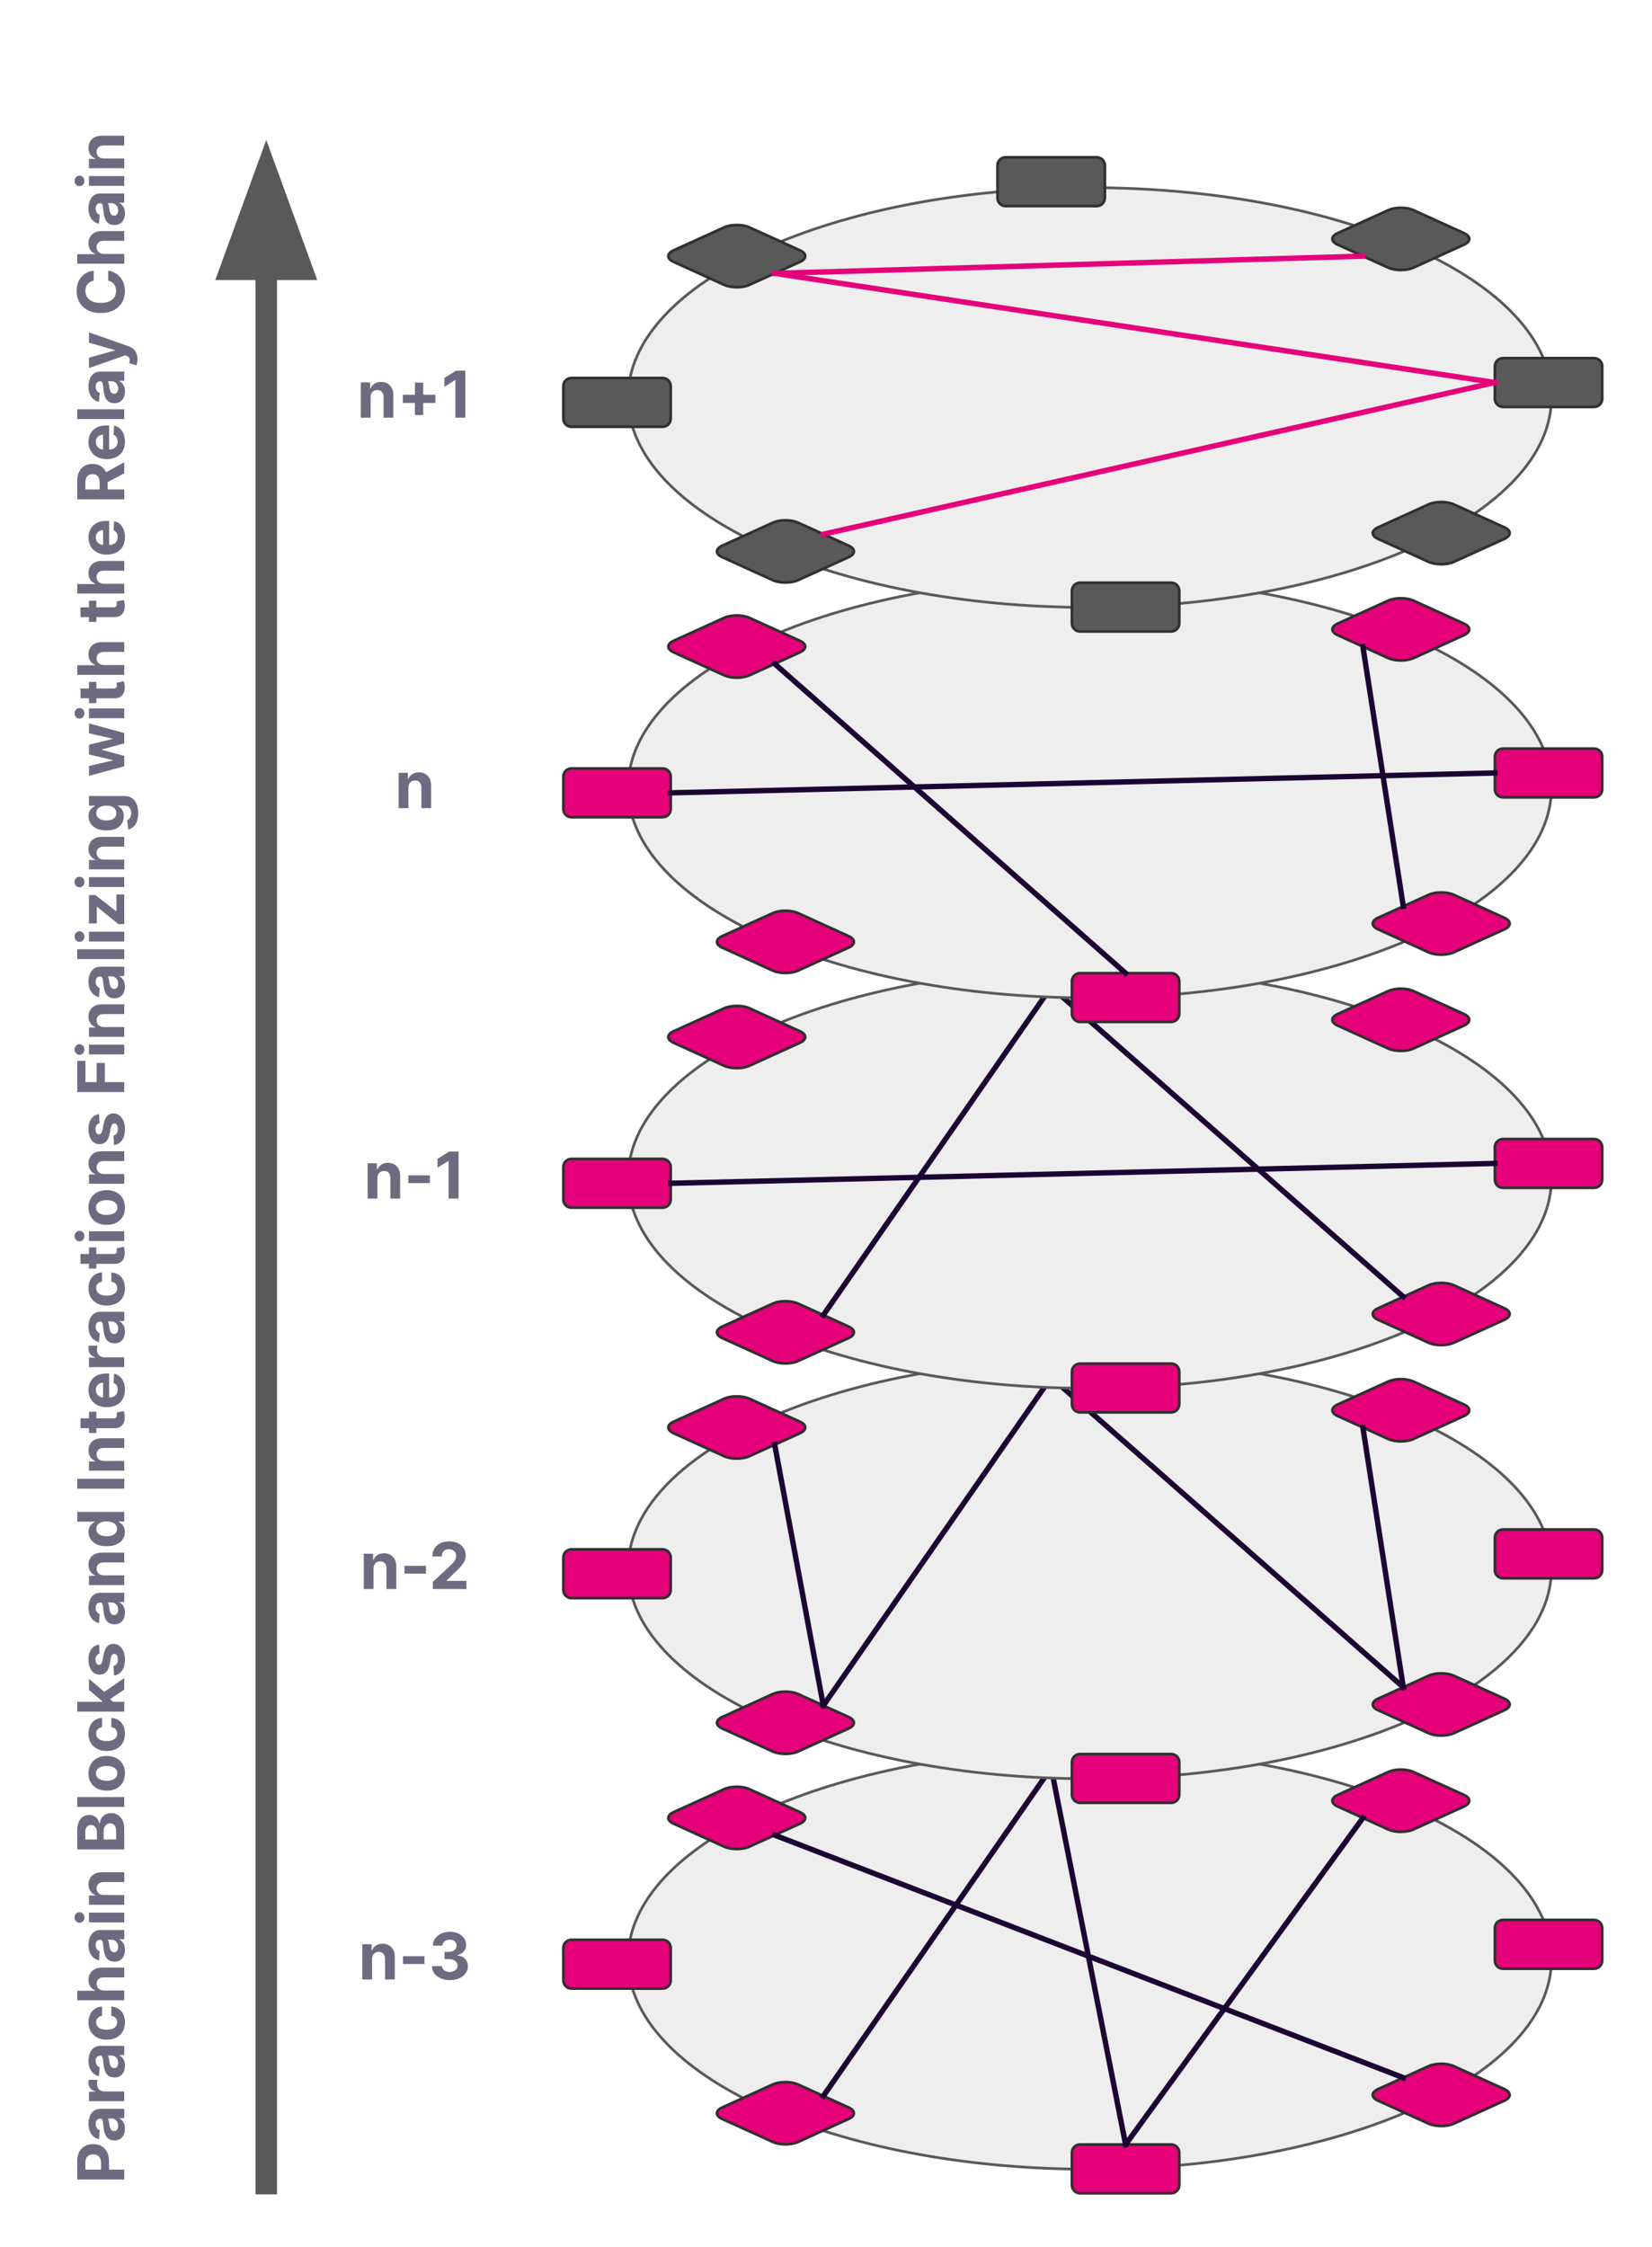<svg version="1.1" viewBox="0.0 0.0 613.207 833.963" fill="none" stroke="none" stroke-linecap="square" stroke-miterlimit="10" xmlns:xlink="http://www.w3.org/1999/xlink" xmlns="http://www.w3.org/2000/svg"><clipPath id="p.0"><path d="m0 0l613.207 0l0 833.963l-613.207 0l0 -833.963z" clip-rule="nonzero"/></clipPath><g clip-path="url(#p.0)"><path fill="#000000" fill-opacity="0.0" d="m0 0l613.207 0l0 833.963l-613.207 0z" fill-rule="evenodd"/><path fill="#000000" fill-opacity="0.0" d="m98.836 810.43l0 -758.488" fill-rule="evenodd"/><path stroke="#595959" stroke-width="8.0" stroke-linejoin="round" stroke-linecap="butt" d="m98.836 810.43l0 -710.488" fill-rule="evenodd"/><path fill="#595959" stroke="#595959" stroke-width="8.0" stroke-linecap="butt" d="m112.05 99.942l-13.214 -36.305l-13.214 36.305z" fill-rule="evenodd"/><path fill="#000000" fill-opacity="0.0" d="m18.476 810.43l0 -790.488l38.016 0l0 790.488z" fill-rule="evenodd"/><path fill="#6c6b80" d="m46.124 808.915l-17.453 0l0 -6.891q0 -1.984 0.75 -3.375q0.75 -1.406 2.094 -2.141q1.328 -0.734 3.063 -0.734q1.75 0 3.078 0.75q1.328 0.75 2.078 2.172q0.734 1.406 0.734 3.422l0 4.391l-2.953 0l0 -3.797q0 -1.062 -0.375 -1.75q-0.375 -0.703 -1.031 -1.047q-0.656 -0.344 -1.531 -0.344q-0.859 0 -1.516 0.344q-0.656 0.344 -1.016 1.047q-0.359 0.703 -0.359 1.766l0 2.5l14.438 0l0 3.688zm0.25 -18.868q0 1.266 -0.438 2.25q-0.438 0.969 -1.297 1.547q-0.875 0.562 -2.172 0.562q-1.094 0 -1.828 -0.406q-0.75 -0.406 -1.203 -1.094q-0.453 -0.688 -0.672 -1.562q-0.234 -0.891 -0.328 -1.859q-0.125 -1.141 -0.219 -1.844q-0.109 -0.703 -0.328 -1.016q-0.219 -0.312 -0.625 -0.312l-0.062 0q-0.797 0 -1.234 0.516q-0.453 0.5 -0.453 1.422q0 0.984 0.438 1.562q0.422 0.578 1.062 0.766l-0.266 3.359q-1.188 -0.25 -2.062 -1.0q-0.875 -0.75 -1.344 -1.938q-0.484 -1.188 -0.484 -2.766q0 -1.094 0.266 -2.094q0.25 -1.0 0.797 -1.781q0.531 -0.781 1.375 -1.219q0.828 -0.453 2.0 -0.453l8.828 0l0 3.438l-1.812 0l0 0.094q0.609 0.328 1.078 0.859q0.469 0.516 0.734 1.266q0.25 0.734 0.25 1.703zm-2.516 -1.031q0 -0.797 -0.312 -1.406q-0.312 -0.625 -0.859 -0.969q-0.547 -0.359 -1.234 -0.359l-1.391 0q0.109 0.172 0.203 0.469q0.078 0.297 0.156 0.672q0.062 0.359 0.125 0.734q0.062 0.359 0.094 0.656q0.094 0.641 0.297 1.125q0.203 0.469 0.562 0.734q0.344 0.266 0.844 0.266q0.75 0 1.141 -0.547q0.375 -0.547 0.375 -1.375zm2.266 -9.161l-13.094 0l0 -3.516l2.281 0l0 -0.141q-1.219 -0.359 -1.844 -1.203q-0.625 -0.844 -0.625 -1.938q0 -0.266 0.047 -0.578q0.031 -0.328 0.078 -0.562l3.234 0q-0.078 0.25 -0.141 0.703q-0.062 0.453 -0.062 0.828q0 0.797 0.344 1.438q0.344 0.625 0.969 0.984q0.609 0.359 1.406 0.359l7.406 0l0 3.625zm0.25 -13.178q0 1.266 -0.438 2.25q-0.438 0.969 -1.297 1.547q-0.875 0.562 -2.172 0.562q-1.094 0 -1.828 -0.406q-0.75 -0.406 -1.203 -1.094q-0.453 -0.688 -0.672 -1.562q-0.234 -0.891 -0.328 -1.859q-0.125 -1.141 -0.219 -1.844q-0.109 -0.703 -0.328 -1.016q-0.219 -0.312 -0.625 -0.312l-0.062 0q-0.797 0 -1.234 0.516q-0.453 0.5 -0.453 1.422q0 0.984 0.438 1.562q0.422 0.578 1.062 0.766l-0.266 3.359q-1.188 -0.25 -2.062 -1.0q-0.875 -0.75 -1.344 -1.938q-0.484 -1.188 -0.484 -2.766q0 -1.094 0.266 -2.094q0.25 -1.0 0.797 -1.781q0.531 -0.781 1.375 -1.219q0.828 -0.453 2.0 -0.453l8.828 0l0 3.438l-1.812 0l0 0.094q0.609 0.328 1.078 0.859q0.469 0.516 0.734 1.266q0.25 0.734 0.25 1.703zm-2.516 -1.031q0 -0.797 -0.312 -1.406q-0.312 -0.625 -0.859 -0.969q-0.547 -0.359 -1.234 -0.359l-1.391 0q0.109 0.172 0.203 0.469q0.078 0.297 0.156 0.672q0.062 0.359 0.125 0.734q0.062 0.359 0.094 0.656q0.094 0.641 0.297 1.125q0.203 0.469 0.562 0.734q0.344 0.266 0.844 0.266q0.75 0 1.141 -0.547q0.375 -0.547 0.375 -1.375zm2.516 -15.067q0 2.0 -0.844 3.453q-0.859 1.438 -2.391 2.219q-1.531 0.766 -3.516 0.766q-2.0 0 -3.516 -0.781q-1.531 -0.781 -2.391 -2.219q-0.859 -1.438 -0.859 -3.422q0 -1.719 0.625 -3.0q0.625 -1.297 1.75 -2.047q1.125 -0.75 2.641 -0.812l0 3.422q-0.984 0.141 -1.578 0.766q-0.609 0.609 -0.609 1.609q0 0.844 0.469 1.469q0.453 0.625 1.328 0.984q0.859 0.344 2.094 0.344q1.25 0 2.141 -0.344q0.875 -0.344 1.344 -0.969q0.453 -0.641 0.453 -1.484q0 -0.625 -0.25 -1.125q-0.266 -0.5 -0.75 -0.828q-0.5 -0.328 -1.188 -0.422l0 -3.422q1.5 0.078 2.641 0.812q1.141 0.719 1.781 2.0q0.625 1.281 0.625 3.031zm-7.812 -11.815l7.562 0l0 3.625l-17.453 0l0 -3.531l6.672 0l0 -0.141q-1.156 -0.453 -1.812 -1.438q-0.672 -0.984 -0.672 -2.484q0 -1.359 0.594 -2.375q0.594 -1.016 1.703 -1.578q1.094 -0.578 2.641 -0.562l8.328 0l0 3.625l-7.688 0q-1.203 -0.016 -1.875 0.609q-0.688 0.625 -0.688 1.719q0 0.75 0.328 1.312q0.312 0.562 0.922 0.891q0.594 0.312 1.438 0.328zm7.812 -15.092q0 1.266 -0.438 2.25q-0.438 0.969 -1.297 1.547q-0.875 0.562 -2.172 0.562q-1.094 0 -1.828 -0.406q-0.75 -0.406 -1.203 -1.094q-0.453 -0.688 -0.672 -1.562q-0.234 -0.891 -0.328 -1.859q-0.125 -1.141 -0.219 -1.844q-0.109 -0.703 -0.328 -1.016q-0.219 -0.312 -0.625 -0.312l-0.062 0q-0.797 0 -1.234 0.516q-0.453 0.5 -0.453 1.422q0 0.984 0.438 1.562q0.422 0.578 1.062 0.766l-0.266 3.359q-1.188 -0.25 -2.062 -1.0q-0.875 -0.75 -1.344 -1.938q-0.484 -1.188 -0.484 -2.766q0 -1.094 0.266 -2.094q0.25 -1.0 0.797 -1.781q0.531 -0.781 1.375 -1.219q0.828 -0.453 2.0 -0.453l8.828 0l0 3.438l-1.812 0l0 0.094q0.609 0.328 1.078 0.859q0.469 0.516 0.734 1.266q0.25 0.734 0.25 1.703zm-2.516 -1.031q0 -0.797 -0.312 -1.406q-0.312 -0.625 -0.859 -0.969q-0.547 -0.359 -1.234 -0.359l-1.391 0q0.109 0.172 0.203 0.469q0.078 0.297 0.156 0.672q0.062 0.359 0.125 0.734q0.062 0.359 0.094 0.656q0.094 0.641 0.297 1.125q0.203 0.469 0.562 0.734q0.344 0.266 0.844 0.266q0.75 0 1.141 -0.547q0.375 -0.547 0.375 -1.375zm2.266 -9.161l-13.094 0l0 -3.625l13.094 0l0 3.625zm-14.781 -1.812q0 0.797 -0.531 1.375q-0.547 0.578 -1.312 0.578q-0.75 0 -1.281 -0.578q-0.547 -0.578 -0.547 -1.375q0 -0.812 0.547 -1.391q0.531 -0.578 1.281 -0.578q0.766 0 1.312 0.578q0.531 0.578 0.531 1.391zm7.219 -8.341l7.562 0l0 3.625l-13.094 0l0 -3.453l2.312 0l0 -0.156q-1.141 -0.438 -1.812 -1.453q-0.672 -1.031 -0.672 -2.484q0 -1.359 0.609 -2.375q0.594 -1.016 1.703 -1.578q1.094 -0.562 2.625 -0.562l8.328 0l0 3.625l-7.688 0q-1.203 0 -1.875 0.625q-0.688 0.609 -0.688 1.703q0 0.734 0.328 1.297q0.312 0.562 0.922 0.875q0.594 0.297 1.438 0.312zm7.562 -16.926l-17.453 0l0 -6.984q0 -1.938 0.578 -3.219q0.562 -1.281 1.578 -1.922q1.0 -0.656 2.313 -0.656q1.031 0 1.797 0.406q0.766 0.406 1.266 1.125q0.484 0.703 0.688 1.625l0.172 0q0.047 -1.0 0.562 -1.875q0.516 -0.875 1.453 -1.422q0.938 -0.547 2.219 -0.547q1.391 0 2.484 0.688q1.078 0.688 1.719 2.031q0.625 1.328 0.625 3.297l0 7.453zm-3.016 -3.688l0 -3.016q0 -1.547 -0.594 -2.25q-0.594 -0.703 -1.578 -0.703q-0.734 0 -1.281 0.359q-0.547 0.344 -0.859 0.984q-0.328 0.641 -0.328 1.531l0 3.094l4.641 0zm-7.141 0l0 -2.734q0 -0.766 -0.266 -1.359q-0.266 -0.594 -0.75 -0.938q-0.5 -0.344 -1.188 -0.344q-0.953 0 -1.531 0.672q-0.578 0.672 -0.578 1.891l0 2.812l4.313 0zm-7.297 -15.736l17.453 0l0 3.625l-17.453 0l0 -3.625zm17.703 -8.81q0 1.984 -0.844 3.438q-0.844 1.438 -2.359 2.219q-1.531 0.781 -3.547 0.781q-2.016 0 -3.531 -0.781q-1.531 -0.781 -2.375 -2.219q-0.859 -1.453 -0.859 -3.438q0 -1.984 0.859 -3.422q0.844 -1.453 2.375 -2.234q1.516 -0.797 3.531 -0.797q2.016 0 3.547 0.797q1.516 0.781 2.359 2.234q0.844 1.438 0.844 3.422zm-2.812 -0.016q0 -0.906 -0.516 -1.516q-0.516 -0.609 -1.406 -0.906q-0.891 -0.312 -2.031 -0.312q-1.141 0 -2.031 0.312q-0.906 0.297 -1.422 0.906q-0.516 0.609 -0.516 1.516q0 0.906 0.516 1.531q0.516 0.609 1.422 0.922q0.891 0.312 2.031 0.312q1.141 0 2.031 -0.312q0.891 -0.312 1.406 -0.922q0.516 -0.625 0.516 -1.531zm2.812 -14.712q0 2.0 -0.844 3.453q-0.859 1.438 -2.391 2.219q-1.531 0.766 -3.516 0.766q-2.0 0 -3.516 -0.781q-1.531 -0.781 -2.391 -2.219q-0.859 -1.438 -0.859 -3.422q0 -1.719 0.625 -3.0q0.625 -1.297 1.75 -2.047q1.125 -0.75 2.641 -0.812l0 3.422q-0.984 0.141 -1.578 0.766q-0.609 0.609 -0.609 1.609q0 0.844 0.469 1.469q0.453 0.625 1.328 0.984q0.859 0.344 2.094 0.344q1.25 0 2.141 -0.344q0.875 -0.344 1.344 -0.969q0.453 -0.641 0.453 -1.484q0 -0.625 -0.25 -1.125q-0.266 -0.5 -0.75 -0.828q-0.5 -0.328 -1.188 -0.422l0 -3.422q1.5 0.078 2.641 0.812q1.141 0.719 1.781 2.0q0.625 1.281 0.625 3.031zm-4.016 -11.472l-4.359 -0.016l0 -0.531l-4.969 -4.188l0 -4.172l6.578 5.641l0 0.859l2.75 2.406zm3.766 3.281l-17.453 0l0 -3.625l17.453 0l0 3.625zm0 -8.172l-5.703 3.844l-2.562 -2.422l8.266 -5.688l0 4.266zm-9.359 -16.679l0.203 3.328q-0.422 0.078 -0.766 0.359q-0.344 0.281 -0.547 0.75q-0.219 0.453 -0.219 1.078q0 0.844 0.359 1.422q0.344 0.578 0.938 0.578q0.469 0 0.797 -0.375q0.312 -0.375 0.516 -1.281l0.469 -2.375q0.406 -1.906 1.281 -2.844q0.859 -0.938 2.266 -0.938q1.297 0 2.266 0.766q0.969 0.75 1.516 2.062q0.531 1.297 0.531 3.0q0 2.609 -1.078 4.141q-1.094 1.531 -2.969 1.797l-0.188 -3.562q0.797 -0.172 1.219 -0.781q0.406 -0.625 0.406 -1.594q0 -0.953 -0.375 -1.531q-0.375 -0.594 -0.953 -0.609q-0.5 0.016 -0.812 0.422q-0.328 0.406 -0.5 1.266l-0.453 2.266q-0.375 1.922 -1.312 2.859q-0.953 0.922 -2.422 0.922q-1.266 0 -2.172 -0.688q-0.906 -0.688 -1.406 -1.938q-0.5 -1.25 -0.5 -2.922q0 -2.484 1.047 -3.906q1.047 -1.438 2.859 -1.672zm9.609 -11.892q0 1.266 -0.438 2.25q-0.438 0.969 -1.297 1.547q-0.875 0.562 -2.172 0.562q-1.094 0 -1.828 -0.406q-0.75 -0.406 -1.203 -1.094q-0.453 -0.688 -0.672 -1.562q-0.234 -0.891 -0.328 -1.859q-0.125 -1.141 -0.219 -1.844q-0.109 -0.703 -0.328 -1.016q-0.219 -0.312 -0.625 -0.312l-0.062 0q-0.797 0 -1.234 0.516q-0.453 0.5 -0.453 1.422q0 0.984 0.438 1.562q0.422 0.578 1.062 0.766l-0.266 3.359q-1.188 -0.25 -2.062 -1.0q-0.875 -0.75 -1.344 -1.938q-0.484 -1.188 -0.484 -2.766q0 -1.094 0.266 -2.094q0.25 -1.0 0.797 -1.781q0.531 -0.781 1.375 -1.219q0.828 -0.453 2.0 -0.453l8.828 0l0 3.438l-1.812 0l0 0.094q0.609 0.328 1.078 0.859q0.469 0.516 0.734 1.266q0.25 0.734 0.25 1.703zm-2.516 -1.031q0 -0.797 -0.312 -1.406q-0.312 -0.625 -0.859 -0.969q-0.547 -0.359 -1.234 -0.359l-1.391 0q0.109 0.172 0.203 0.469q0.078 0.297 0.156 0.672q0.062 0.359 0.125 0.734q0.062 0.359 0.094 0.656q0.094 0.641 0.297 1.125q0.203 0.469 0.562 0.734q0.344 0.266 0.844 0.266q0.75 0 1.141 -0.547q0.375 -0.547 0.375 -1.375zm-5.297 -12.786l7.562 0l0 3.625l-13.094 0l0 -3.453l2.312 0l0 -0.156q-1.141 -0.438 -1.812 -1.453q-0.672 -1.031 -0.672 -2.484q0 -1.359 0.609 -2.375q0.594 -1.016 1.703 -1.578q1.094 -0.562 2.625 -0.562l8.328 0l0 3.625l-7.688 0q-1.203 0 -1.875 0.625q-0.688 0.609 -0.688 1.703q0 0.734 0.328 1.297q0.312 0.562 0.922 0.875q0.594 0.297 1.438 0.312zm7.781 -16.111q0 1.484 -0.766 2.688q-0.781 1.203 -2.281 1.906q-1.516 0.703 -3.703 0.703q-2.25 0 -3.734 -0.719q-1.5 -0.719 -2.25 -1.922q-0.75 -1.219 -0.75 -2.656q0 -1.094 0.375 -1.828q0.375 -0.75 0.922 -1.203q0.547 -0.453 1.078 -0.688l0 -0.109l-6.563 0l0 -3.625l17.453 0l0 3.578l-2.094 0l0 0.156q0.547 0.25 1.078 0.719q0.531 0.469 0.891 1.203q0.344 0.734 0.344 1.797zm-2.891 -1.156q0 -0.875 -0.484 -1.484q-0.484 -0.609 -1.344 -0.938q-0.875 -0.328 -2.047 -0.328q-1.172 0 -2.031 0.328q-0.859 0.312 -1.328 0.938q-0.469 0.609 -0.469 1.484q0 0.891 0.484 1.516q0.484 0.609 1.359 0.922q0.859 0.312 1.984 0.312q1.141 0 2.016 -0.312q0.875 -0.328 1.375 -0.938q0.484 -0.609 0.484 -1.5zm-14.781 -18.594l17.453 0l0 3.688l-17.453 0l0 -3.688zm9.891 -6.608l7.562 0l0 3.625l-13.094 0l0 -3.453l2.312 0l0 -0.156q-1.141 -0.438 -1.812 -1.453q-0.672 -1.031 -0.672 -2.484q0 -1.359 0.609 -2.375q0.594 -1.016 1.703 -1.578q1.094 -0.562 2.625 -0.562l8.328 0l0 3.625l-7.688 0q-1.203 0 -1.875 0.625q-0.688 0.609 -0.688 1.703q0 0.734 0.328 1.297q0.312 0.562 0.922 0.875q0.594 0.297 1.438 0.312zm-5.531 -18.251l2.734 0l0 7.875l-2.734 0l0 -7.875zm-3.141 6.094l0 -3.641l12.219 0q0.5 0 0.781 -0.141q0.266 -0.156 0.375 -0.438q0.109 -0.281 0.109 -0.641q0 -0.266 -0.047 -0.516q-0.047 -0.25 -0.062 -0.391l2.703 -0.578q0.078 0.281 0.188 0.781q0.125 0.484 0.141 1.188q0.062 1.312 -0.344 2.297q-0.406 0.984 -1.25 1.531q-0.844 0.547 -2.125 0.547l-12.688 0zm16.484 -14.297q0 2.031 -0.812 3.484q-0.828 1.453 -2.344 2.234q-1.516 0.781 -3.578 0.781q-2.016 0 -3.547 -0.781q-1.531 -0.781 -2.375 -2.203q-0.859 -1.438 -0.859 -3.359q0 -1.297 0.422 -2.422q0.406 -1.125 1.234 -1.953q0.828 -0.844 2.078 -1.312q1.25 -0.469 2.922 -0.469l1.0 0l0 11.047l-2.25 0l0 -7.625q-0.797 0 -1.391 0.344q-0.609 0.328 -0.953 0.938q-0.344 0.594 -0.344 1.391q0 0.828 0.375 1.469q0.375 0.625 1.016 0.984q0.641 0.359 1.406 0.359l2.141 0q0.969 0 1.688 -0.359q0.703 -0.359 1.094 -1.016q0.375 -0.672 0.375 -1.578q0 -0.609 -0.172 -1.109q-0.172 -0.5 -0.516 -0.859q-0.344 -0.359 -0.828 -0.547l0.219 -3.359q1.203 0.25 2.109 1.047q0.906 0.781 1.406 2.031q0.484 1.234 0.484 2.844zm-0.25 -8.375l-13.094 0l0 -3.516l2.281 0l0 -0.141q-1.219 -0.359 -1.844 -1.203q-0.625 -0.844 -0.625 -1.938q0 -0.266 0.047 -0.578q0.031 -0.328 0.078 -0.562l3.234 0q-0.078 0.25 -0.141 0.703q-0.062 0.453 -0.062 0.828q0 0.797 0.344 1.438q0.344 0.625 0.969 0.984q0.609 0.359 1.406 0.359l7.406 0l0 3.625zm0.25 -13.178q0 1.266 -0.438 2.25q-0.438 0.969 -1.297 1.547q-0.875 0.562 -2.172 0.562q-1.094 0 -1.828 -0.406q-0.75 -0.406 -1.203 -1.094q-0.453 -0.688 -0.672 -1.562q-0.234 -0.891 -0.328 -1.859q-0.125 -1.141 -0.219 -1.844q-0.109 -0.703 -0.328 -1.016q-0.219 -0.312 -0.625 -0.312l-0.062 0q-0.797 0 -1.234 0.516q-0.453 0.5 -0.453 1.422q0 0.984 0.438 1.562q0.422 0.578 1.062 0.766l-0.266 3.359q-1.188 -0.25 -2.062 -1.0q-0.875 -0.75 -1.344 -1.938q-0.484 -1.188 -0.484 -2.766q0 -1.094 0.266 -2.094q0.25 -1.0 0.797 -1.781q0.531 -0.781 1.375 -1.219q0.828 -0.453 2.0 -0.453l8.828 0l0 3.438l-1.812 0l0 0.094q0.609 0.328 1.078 0.859q0.469 0.516 0.734 1.266q0.25 0.734 0.25 1.703zm-2.516 -1.031q0 -0.797 -0.312 -1.406q-0.312 -0.625 -0.859 -0.969q-0.547 -0.359 -1.234 -0.359l-1.391 0q0.109 0.172 0.203 0.469q0.078 0.297 0.156 0.672q0.062 0.359 0.125 0.734q0.062 0.359 0.094 0.656q0.094 0.641 0.297 1.125q0.203 0.469 0.562 0.734q0.344 0.266 0.844 0.266q0.75 0 1.141 -0.547q0.375 -0.547 0.375 -1.375zm2.516 -15.067q0 2.0 -0.844 3.453q-0.859 1.438 -2.391 2.219q-1.531 0.766 -3.516 0.766q-2.0 0 -3.516 -0.781q-1.531 -0.781 -2.391 -2.219q-0.859 -1.438 -0.859 -3.422q0 -1.719 0.625 -3.0q0.625 -1.297 1.75 -2.047q1.125 -0.75 2.641 -0.812l0 3.422q-0.984 0.141 -1.578 0.766q-0.609 0.609 -0.609 1.609q0 0.844 0.469 1.469q0.453 0.625 1.328 0.984q0.859 0.344 2.094 0.344q1.25 0 2.141 -0.344q0.875 -0.344 1.344 -0.969q0.453 -0.641 0.453 -1.484q0 -0.625 -0.25 -1.125q-0.266 -0.5 -0.75 -0.828q-0.5 -0.328 -1.188 -0.422l0 -3.422q1.5 0.078 2.641 0.812q1.141 0.719 1.781 2.0q0.625 1.281 0.625 3.031zm-13.344 -15.144l2.734 0l0 7.875l-2.734 0l0 -7.875zm-3.141 6.094l0 -3.641l12.219 0q0.5 0 0.781 -0.141q0.266 -0.156 0.375 -0.438q0.109 -0.281 0.109 -0.641q0 -0.266 -0.047 -0.516q-0.047 -0.25 -0.062 -0.391l2.703 -0.578q0.078 0.281 0.188 0.781q0.125 0.484 0.141 1.188q0.062 1.312 -0.344 2.297q-0.406 0.984 -1.25 1.531q-0.844 0.547 -2.125 0.547l-12.688 0zm16.234 -8.465l-13.094 0l0 -3.625l13.094 0l0 3.625zm-14.781 -1.812q0 0.797 -0.531 1.375q-0.547 0.578 -1.312 0.578q-0.75 0 -1.281 -0.578q-0.547 -0.578 -0.547 -1.375q0 -0.812 0.547 -1.391q0.531 -0.578 1.281 -0.578q0.766 0 1.312 0.578q0.531 0.578 0.531 1.391zm15.031 -10.622q0 1.984 -0.844 3.438q-0.844 1.438 -2.359 2.219q-1.531 0.781 -3.547 0.781q-2.016 0 -3.531 -0.781q-1.531 -0.781 -2.375 -2.219q-0.859 -1.453 -0.859 -3.438q0 -1.984 0.859 -3.422q0.844 -1.453 2.375 -2.234q1.516 -0.797 3.531 -0.797q2.016 0 3.547 0.797q1.516 0.781 2.359 2.234q0.844 1.438 0.844 3.422zm-2.812 -0.016q0 -0.906 -0.516 -1.516q-0.516 -0.609 -1.406 -0.906q-0.891 -0.312 -2.031 -0.312q-1.141 0 -2.031 0.312q-0.906 0.297 -1.422 0.906q-0.516 0.609 -0.516 1.516q0 0.906 0.516 1.531q0.516 0.609 1.422 0.922q0.891 0.312 2.031 0.312q1.141 0 2.031 -0.312q0.891 -0.312 1.406 -0.922q0.516 -0.625 0.516 -1.531zm-5.0 -12.43l7.562 0l0 3.625l-13.094 0l0 -3.453l2.312 0l0 -0.156q-1.141 -0.438 -1.812 -1.453q-0.672 -1.031 -0.672 -2.484q0 -1.359 0.609 -2.375q0.594 -1.016 1.703 -1.578q1.094 -0.562 2.625 -0.562l8.328 0l0 3.625l-7.688 0q-1.203 0 -1.875 0.625q-0.688 0.609 -0.688 1.703q0 0.734 0.328 1.297q0.312 0.562 0.922 0.875q0.594 0.297 1.438 0.312zm-1.797 -22.189l0.203 3.328q-0.422 0.078 -0.766 0.359q-0.344 0.281 -0.547 0.75q-0.219 0.453 -0.219 1.078q0 0.844 0.359 1.422q0.344 0.578 0.938 0.578q0.469 0 0.797 -0.375q0.312 -0.375 0.516 -1.281l0.469 -2.375q0.406 -1.906 1.281 -2.844q0.859 -0.938 2.266 -0.938q1.297 0 2.266 0.766q0.969 0.75 1.516 2.062q0.531 1.297 0.531 3.0q0 2.609 -1.078 4.141q-1.094 1.531 -2.969 1.797l-0.188 -3.562q0.797 -0.172 1.219 -0.781q0.406 -0.625 0.406 -1.594q0 -0.953 -0.375 -1.531q-0.375 -0.594 -0.953 -0.609q-0.5 0.016 -0.812 0.422q-0.328 0.406 -0.5 1.266l-0.453 2.266q-0.375 1.922 -1.312 2.859q-0.953 0.922 -2.422 0.922q-1.266 0 -2.172 -0.688q-0.906 -0.688 -1.406 -1.938q-0.5 -1.25 -0.5 -2.922q0 -2.484 1.047 -3.906q1.047 -1.438 2.859 -1.672zm9.359 -8.22l-17.453 0l0 -11.562l3.047 0l0 7.875l4.156 0l0 -7.109l3.047 0l0 7.109l7.203 0l0 3.688zm0 -13.974l-13.094 0l0 -3.625l13.094 0l0 3.625zm-14.781 -1.812q0 0.797 -0.531 1.375q-0.547 0.578 -1.312 0.578q-0.75 0 -1.281 -0.578q-0.547 -0.578 -0.547 -1.375q0 -0.812 0.547 -1.391q0.531 -0.578 1.281 -0.578q0.766 0 1.312 0.578q0.531 0.578 0.531 1.391zm7.219 -8.341l7.562 0l0 3.625l-13.094 0l0 -3.453l2.312 0l0 -0.156q-1.141 -0.438 -1.812 -1.453q-0.672 -1.031 -0.672 -2.484q0 -1.359 0.609 -2.375q0.594 -1.016 1.703 -1.578q1.094 -0.562 2.625 -0.562l8.328 0l0 3.625l-7.688 0q-1.203 0 -1.875 0.625q-0.688 0.609 -0.688 1.703q0 0.734 0.328 1.297q0.312 0.562 0.922 0.875q0.594 0.297 1.438 0.312zm7.812 -15.033q0 1.266 -0.438 2.25q-0.438 0.969 -1.297 1.547q-0.875 0.562 -2.172 0.562q-1.094 0 -1.828 -0.406q-0.75 -0.406 -1.203 -1.094q-0.453 -0.688 -0.672 -1.562q-0.234 -0.891 -0.328 -1.859q-0.125 -1.141 -0.219 -1.844q-0.109 -0.703 -0.328 -1.016q-0.219 -0.312 -0.625 -0.312l-0.062 0q-0.797 0 -1.234 0.516q-0.453 0.5 -0.453 1.422q0 0.984 0.438 1.562q0.422 0.578 1.062 0.766l-0.266 3.359q-1.188 -0.25 -2.062 -1.0q-0.875 -0.75 -1.344 -1.938q-0.484 -1.188 -0.484 -2.766q0 -1.094 0.266 -2.094q0.25 -1.0 0.797 -1.781q0.531 -0.781 1.375 -1.219q0.828 -0.453 2.0 -0.453l8.828 0l0 3.438l-1.812 0l0 0.094q0.609 0.328 1.078 0.859q0.469 0.516 0.734 1.266q0.25 0.734 0.25 1.703zm-2.516 -1.031q0 -0.797 -0.312 -1.406q-0.312 -0.625 -0.859 -0.969q-0.547 -0.359 -1.234 -0.359l-1.391 0q0.109 0.172 0.203 0.469q0.078 0.297 0.156 0.672q0.062 0.359 0.125 0.734q0.062 0.359 0.094 0.656q0.094 0.641 0.297 1.125q0.203 0.469 0.562 0.734q0.344 0.266 0.844 0.266q0.75 0 1.141 -0.547q0.375 -0.547 0.375 -1.375zm-15.188 -12.786l17.453 0l0 3.625l-17.453 0l0 -3.625zm17.453 -2.903l-13.094 0l0 -3.625l13.094 0l0 3.625zm-14.781 -1.812q0 0.797 -0.531 1.375q-0.547 0.578 -1.312 0.578q-0.75 0 -1.281 -0.578q-0.547 -0.578 -0.547 -1.375q0 -0.812 0.547 -1.391q0.531 -0.578 1.281 -0.578q0.766 0 1.312 0.578q0.531 0.578 0.531 1.391zm14.781 -4.638l-2.172 0l-7.922 -6.422l-0.094 0l0 6.188l-2.906 0l0 -10.547l2.359 0l7.75 6.016l0.094 0l0 -6.25l2.891 0l0 11.016zm0 -13.8l-13.094 0l0 -3.625l13.094 0l0 3.625zm-14.781 -1.812q0 0.797 -0.531 1.375q-0.547 0.578 -1.312 0.578q-0.75 0 -1.281 -0.578q-0.547 -0.578 -0.547 -1.375q0 -0.812 0.547 -1.391q0.531 -0.578 1.281 -0.578q0.766 0 1.312 0.578q0.531 0.578 0.531 1.391zm7.219 -8.341l7.562 0l0 3.625l-13.094 0l0 -3.453l2.312 0l0 -0.156q-1.141 -0.438 -1.812 -1.453q-0.672 -1.031 -0.672 -2.484q0 -1.359 0.609 -2.375q0.594 -1.016 1.703 -1.578q1.094 -0.562 2.625 -0.562l8.328 0l0 3.625l-7.688 0q-1.203 0 -1.875 0.625q-0.688 0.609 -0.688 1.703q0 0.734 0.328 1.297q0.312 0.562 0.922 0.875q0.594 0.297 1.438 0.312zm12.75 -17.189q0 1.766 -0.484 3.031q-0.484 1.25 -1.312 2.0q-0.828 0.734 -1.859 0.953l-0.453 -3.359q0.391 -0.156 0.734 -0.484q0.344 -0.344 0.547 -0.891q0.219 -0.547 0.219 -1.344q0 -1.172 -0.578 -1.938q-0.578 -0.781 -1.922 -0.781l-2.391 0l0 0.156q0.547 0.234 1.031 0.719q0.484 0.469 0.797 1.219q0.297 0.75 0.297 1.797q0 1.469 -0.688 2.672q-0.688 1.203 -2.094 1.922q-1.422 0.703 -3.609 0.703q-2.219 0 -3.703 -0.719q-1.5 -0.719 -2.234 -1.922q-0.75 -1.219 -0.75 -2.656q0 -1.094 0.375 -1.828q0.375 -0.75 0.922 -1.203q0.547 -0.469 1.078 -0.703l0 -0.141l-2.203 0l0 -3.609l13.219 0q1.672 0 2.797 0.828q1.125 0.812 1.688 2.266q0.578 1.438 0.578 3.312zm-8.109 -0.078q0 -0.875 -0.438 -1.484q-0.438 -0.609 -1.25 -0.938q-0.828 -0.328 -1.984 -0.328q-1.141 0 -1.984 0.328q-0.859 0.312 -1.328 0.938q-0.469 0.609 -0.469 1.484q0 0.891 0.484 1.516q0.484 0.609 1.344 0.922q0.844 0.312 1.953 0.312q1.141 0 1.969 -0.312q0.812 -0.328 1.266 -0.938q0.438 -0.609 0.438 -1.5zm2.922 -17.371l-13.094 3.562l0 -3.672l8.797 -2.031l0 -0.125l-8.797 -2.109l0 -3.609l8.75 -2.141l0 -0.109l-8.75 -2.0l0 -3.656l13.094 3.547l0 3.844l-8.234 2.25l0 0.172l8.234 2.25l0 3.828zm0 -17.825l-13.094 0l0 -3.625l13.094 0l0 3.625zm-14.781 -1.812q0 0.797 -0.531 1.375q-0.547 0.578 -1.312 0.578q-0.75 0 -1.281 -0.578q-0.547 -0.578 -0.547 -1.375q0 -0.812 0.547 -1.391q0.531 -0.578 1.281 -0.578q0.766 0 1.312 0.578q0.531 0.578 0.531 1.391zm1.688 -11.669l2.734 0l0 7.875l-2.734 0l0 -7.875zm-3.141 6.094l0 -3.641l12.219 0q0.5 0 0.781 -0.141q0.266 -0.156 0.375 -0.438q0.109 -0.281 0.109 -0.641q0 -0.266 -0.047 -0.516q-0.047 -0.25 -0.062 -0.391l2.703 -0.578q0.078 0.281 0.188 0.781q0.125 0.484 0.141 1.188q0.062 1.312 -0.344 2.297q-0.406 0.984 -1.25 1.531q-0.844 0.547 -2.125 0.547l-12.688 0zm8.672 -12.362l7.562 0l0 3.625l-17.453 0l0 -3.531l6.672 0l0 -0.141q-1.156 -0.453 -1.812 -1.438q-0.672 -0.984 -0.672 -2.484q0 -1.359 0.594 -2.375q0.594 -1.016 1.703 -1.578q1.094 -0.578 2.641 -0.562l8.328 0l0 3.625l-7.688 0q-1.203 -0.016 -1.875 0.609q-0.688 0.625 -0.688 1.719q0 0.75 0.328 1.312q0.312 0.562 0.922 0.891q0.594 0.312 1.438 0.328zm-5.531 -23.876l2.734 0l0 7.875l-2.734 0l0 -7.875zm-3.141 6.094l0 -3.641l12.219 0q0.5 0 0.781 -0.141q0.266 -0.156 0.375 -0.438q0.109 -0.281 0.109 -0.641q0 -0.266 -0.047 -0.516q-0.047 -0.25 -0.062 -0.391l2.703 -0.578q0.078 0.281 0.188 0.781q0.125 0.484 0.141 1.188q0.062 1.312 -0.344 2.297q-0.406 0.984 -1.25 1.531q-0.844 0.547 -2.125 0.547l-12.688 0zm8.672 -12.362l7.562 0l0 3.625l-17.453 0l0 -3.531l6.672 0l0 -0.141q-1.156 -0.453 -1.812 -1.438q-0.672 -0.984 -0.672 -2.484q0 -1.359 0.594 -2.375q0.594 -1.016 1.703 -1.578q1.094 -0.578 2.641 -0.562l8.328 0l0 3.625l-7.688 0q-1.203 -0.016 -1.875 0.609q-0.688 0.625 -0.688 1.719q0 0.75 0.328 1.312q0.312 0.562 0.922 0.891q0.594 0.312 1.438 0.328zm7.812 -17.327q0 2.031 -0.812 3.484q-0.828 1.453 -2.344 2.234q-1.516 0.781 -3.578 0.781q-2.016 0 -3.547 -0.781q-1.531 -0.781 -2.375 -2.203q-0.859 -1.438 -0.859 -3.359q0 -1.297 0.422 -2.422q0.406 -1.125 1.234 -1.953q0.828 -0.844 2.078 -1.312q1.25 -0.469 2.922 -0.469l1.0 0l0 11.047l-2.25 0l0 -7.625q-0.797 0 -1.391 0.344q-0.609 0.328 -0.953 0.938q-0.344 0.594 -0.344 1.391q0 0.828 0.375 1.469q0.375 0.625 1.016 0.984q0.641 0.359 1.406 0.359l2.141 0q0.969 0 1.688 -0.359q0.703 -0.359 1.094 -1.016q0.375 -0.672 0.375 -1.578q0 -0.609 -0.172 -1.109q-0.172 -0.5 -0.516 -0.859q-0.344 -0.359 -0.828 -0.547l0.219 -3.359q1.203 0.25 2.109 1.047q0.906 0.781 1.406 2.031q0.484 1.234 0.484 2.844zm-0.25 -14.003l-17.453 0l0 -6.891q0 -1.969 0.703 -3.375q0.703 -1.406 1.984 -2.141q1.281 -0.734 3.016 -0.734q1.734 0 2.984 0.75q1.25 0.75 1.922 2.172q0.656 1.406 0.656 3.422l0 4.609l-2.969 0l0 -4.016q0 -1.047 -0.281 -1.75q-0.297 -0.703 -0.875 -1.047q-0.578 -0.344 -1.438 -0.344q-0.875 0 -1.469 0.344q-0.594 0.344 -0.906 1.047q-0.312 0.703 -0.312 1.766l0 2.5l14.438 0l0 3.688zm-7.938 -9.422l7.938 -4.344l0 4.078l-7.938 4.234l0 -3.969zm8.188 -12.013q0 2.031 -0.812 3.484q-0.828 1.453 -2.344 2.234q-1.516 0.781 -3.578 0.781q-2.016 0 -3.547 -0.781q-1.531 -0.781 -2.375 -2.203q-0.859 -1.438 -0.859 -3.359q0 -1.297 0.422 -2.422q0.406 -1.125 1.234 -1.953q0.828 -0.844 2.078 -1.312q1.25 -0.469 2.922 -0.469l1.0 0l0 11.047l-2.25 0l0 -7.625q-0.797 0 -1.391 0.344q-0.609 0.328 -0.953 0.938q-0.344 0.594 -0.344 1.391q0 0.828 0.375 1.469q0.375 0.625 1.016 0.984q0.641 0.359 1.406 0.359l2.141 0q0.969 0 1.688 -0.359q0.703 -0.359 1.094 -1.016q0.375 -0.672 0.375 -1.578q0 -0.609 -0.172 -1.109q-0.172 -0.5 -0.516 -0.859q-0.344 -0.359 -0.828 -0.547l0.219 -3.359q1.203 0.25 2.109 1.047q0.906 0.781 1.406 2.031q0.484 1.234 0.484 2.844zm-17.703 -12l17.453 0l0 3.625l-17.453 0l0 -3.625zm17.703 -6.638q0 1.266 -0.438 2.25q-0.438 0.969 -1.297 1.547q-0.875 0.562 -2.172 0.562q-1.094 0 -1.828 -0.406q-0.75 -0.406 -1.203 -1.094q-0.453 -0.688 -0.672 -1.562q-0.234 -0.891 -0.328 -1.859q-0.125 -1.141 -0.219 -1.844q-0.109 -0.703 -0.328 -1.016q-0.219 -0.312 -0.625 -0.312l-0.062 0q-0.797 0 -1.234 0.516q-0.453 0.5 -0.453 1.422q0 0.984 0.438 1.562q0.422 0.578 1.062 0.766l-0.266 3.359q-1.188 -0.25 -2.062 -1.0q-0.875 -0.75 -1.344 -1.938q-0.484 -1.188 -0.484 -2.766q0 -1.094 0.266 -2.094q0.25 -1.0 0.797 -1.781q0.531 -0.781 1.375 -1.219q0.828 -0.453 2.0 -0.453l8.828 0l0 3.438l-1.812 0l0 0.094q0.609 0.328 1.078 0.859q0.469 0.516 0.734 1.266q0.25 0.734 0.25 1.703zm-2.516 -1.031q0 -0.797 -0.312 -1.406q-0.312 -0.625 -0.859 -0.969q-0.547 -0.359 -1.234 -0.359l-1.391 0q0.109 0.172 0.203 0.469q0.078 0.297 0.156 0.672q0.062 0.359 0.125 0.734q0.062 0.359 0.094 0.656q0.094 0.641 0.297 1.125q0.203 0.469 0.562 0.734q0.344 0.266 0.844 0.266q0.75 0 1.141 -0.547q0.375 -0.547 0.375 -1.375zm7.172 -10.918q0 0.688 -0.109 1.297q-0.094 0.594 -0.266 0.984l-2.703 -0.812q0.188 -0.641 0.203 -1.156q0.016 -0.516 -0.234 -0.891q-0.25 -0.391 -0.875 -0.625l-0.547 -0.219l-13.469 4.703l0 -3.828l9.609 -2.703l0 -0.141l-9.609 -2.734l0 -3.844l14.516 5.094q1.047 0.359 1.828 0.984q0.797 0.625 1.219 1.594q0.438 0.953 0.438 2.297zm-16.25 -32.862l0 3.734q-0.719 0.109 -1.281 0.422q-0.578 0.312 -0.969 0.812q-0.406 0.484 -0.609 1.141q-0.219 0.641 -0.219 1.391q0 1.344 0.672 2.359q0.656 1.0 1.938 1.562q1.266 0.547 3.078 0.547q1.875 0 3.141 -0.547q1.266 -0.562 1.922 -1.562q0.641 -1.016 0.641 -2.344q0 -0.734 -0.188 -1.359q-0.203 -0.641 -0.578 -1.141q-0.375 -0.5 -0.922 -0.828q-0.547 -0.328 -1.25 -0.453l0.016 -3.734q1.203 0.156 2.328 0.734q1.109 0.562 1.984 1.531q0.859 0.969 1.375 2.312q0.5 1.328 0.5 3.0q0 2.344 -1.047 4.188q-1.062 1.828 -3.062 2.891q-2.0 1.062 -4.859 1.062q-2.844 0 -4.844 -1.078q-2.016 -1.078 -3.063 -2.922q-1.047 -1.844 -1.047 -4.141q0 -1.516 0.422 -2.812q0.422 -1.297 1.234 -2.297q0.812 -1.016 2 -1.641q1.172 -0.641 2.688 -0.828zm3.781 -6.207l7.562 0l0 3.625l-17.453 0l0 -3.531l6.672 0l0 -0.141q-1.156 -0.453 -1.812 -1.438q-0.672 -0.984 -0.672 -2.484q0 -1.359 0.594 -2.375q0.594 -1.016 1.703 -1.578q1.094 -0.578 2.641 -0.562l8.328 0l0 3.625l-7.688 0q-1.203 -0.016 -1.875 0.609q-0.688 0.625 -0.688 1.719q0 0.75 0.328 1.312q0.312 0.562 0.922 0.891q0.594 0.312 1.438 0.328zm7.812 -15.092q0 1.266 -0.438 2.25q-0.438 0.969 -1.297 1.547q-0.875 0.562 -2.172 0.562q-1.094 0 -1.828 -0.406q-0.75 -0.406 -1.203 -1.094q-0.453 -0.688 -0.672 -1.562q-0.234 -0.891 -0.328 -1.859q-0.125 -1.141 -0.219 -1.844q-0.109 -0.703 -0.328 -1.016q-0.219 -0.312 -0.625 -0.312l-0.062 0q-0.797 0 -1.234 0.516q-0.453 0.5 -0.453 1.422q0 0.984 0.438 1.562q0.422 0.578 1.062 0.766l-0.266 3.359q-1.188 -0.25 -2.062 -1.0q-0.875 -0.75 -1.344 -1.938q-0.484 -1.188 -0.484 -2.766q0 -1.094 0.266 -2.094q0.25 -1.0 0.797 -1.781q0.531 -0.781 1.375 -1.219q0.828 -0.453 2.0 -0.453l8.828 0l0 3.438l-1.812 0l0 0.094q0.609 0.328 1.078 0.859q0.469 0.516 0.734 1.266q0.25 0.734 0.25 1.703zm-2.516 -1.031q0 -0.797 -0.312 -1.406q-0.312 -0.625 -0.859 -0.969q-0.547 -0.359 -1.234 -0.359l-1.391 0q0.109 0.172 0.203 0.469q0.078 0.297 0.156 0.672q0.062 0.359 0.125 0.734q0.062 0.359 0.094 0.656q0.094 0.641 0.297 1.125q0.203 0.469 0.562 0.734q0.344 0.266 0.844 0.266q0.75 0 1.141 -0.547q0.375 -0.547 0.375 -1.375zm2.266 -9.161l-13.094 0l0 -3.625l13.094 0l0 3.625zm-14.781 -1.812q0 0.797 -0.531 1.375q-0.547 0.578 -1.312 0.578q-0.75 0 -1.281 -0.578q-0.547 -0.578 -0.547 -1.375q0 -0.812 0.547 -1.391q0.531 -0.578 1.281 -0.578q0.766 0 1.312 0.578q0.531 0.578 0.531 1.391zm7.219 -8.341l7.562 0l0 3.625l-13.094 0l0 -3.453l2.312 0l0 -0.156q-1.141 -0.438 -1.812 -1.453q-0.672 -1.031 -0.672 -2.484q0 -1.359 0.609 -2.375q0.594 -1.016 1.703 -1.578q1.094 -0.562 2.625 -0.562l8.328 0l0 3.625l-7.688 0q-1.203 0 -1.875 0.625q-0.688 0.609 -0.688 1.703q0 0.734 0.328 1.297q0.312 0.562 0.922 0.875q0.594 0.297 1.438 0.312z" fill-rule="nonzero"/><path fill="#000000" fill-opacity="0.0" d="m129.707 707.018l48.535 0l0 38.016l-48.535 0z" fill-rule="evenodd"/><path fill="#6c6b80" d="m138.109 727.104l0 7.562l-3.625 0l0 -13.094l3.453 0l0 2.312l0.156 0q0.438 -1.141 1.453 -1.812q1.031 -0.672 2.484 -0.672q1.359 0 2.375 0.609q1.016 0.594 1.578 1.703q0.562 1.094 0.562 2.625l0 8.328l-3.625 0l0 -7.688q0 -1.203 -0.625 -1.875q-0.609 -0.688 -1.703 -0.688q-0.734 0 -1.297 0.328q-0.562 0.312 -0.875 0.922q-0.297 0.594 -0.312 1.438zm19.455 -1.047l0 2.875l-7.969 0l0 -2.875l7.969 0zm9.389 8.844q-1.906 0 -3.391 -0.656q-1.484 -0.656 -2.344 -1.812q-0.859 -1.172 -0.875 -2.703l3.703 0q0.047 0.641 0.422 1.125q0.391 0.484 1.031 0.75q0.656 0.266 1.469 0.266q0.844 0 1.484 -0.297q0.656 -0.312 1.016 -0.828q0.375 -0.531 0.375 -1.219q0 -0.703 -0.391 -1.234q-0.391 -0.547 -1.109 -0.859q-0.719 -0.312 -1.703 -0.312l-1.625 0l0 -2.703l1.625 0q0.828 0 1.469 -0.281q0.656 -0.297 1.0 -0.812q0.359 -0.516 0.359 -1.203q0 -0.656 -0.312 -1.156q-0.297 -0.5 -0.859 -0.781q-0.562 -0.281 -1.297 -0.281q-0.75 0 -1.375 0.266q-0.625 0.266 -1.0 0.766q-0.375 0.484 -0.406 1.156l-3.531 0q0.031 -1.516 0.859 -2.656q0.844 -1.156 2.25 -1.797q1.422 -0.656 3.219 -0.656q1.797 0 3.156 0.656q1.359 0.656 2.109 1.766q0.75 1.109 0.75 2.484q0 1.469 -0.922 2.453q-0.906 0.984 -2.375 1.25l0 0.125q1.938 0.25 2.938 1.344q1.016 1.078 1.0 2.703q0.016 1.5 -0.859 2.656q-0.859 1.156 -2.375 1.828q-1.516 0.656 -3.484 0.656z" fill-rule="nonzero"/><path fill="#000000" fill-opacity="0.0" d="m129.707 562.105l48.535 0l0 38.016l-48.535 0z" fill-rule="evenodd"/><path fill="#6c6b80" d="m138.654 582.19l0 7.562l-3.625 0l0 -13.094l3.453 0l0 2.312l0.156 0q0.438 -1.141 1.453 -1.812q1.031 -0.672 2.484 -0.672q1.359 0 2.375 0.609q1.016 0.594 1.578 1.703q0.562 1.094 0.562 2.625l0 8.328l-3.625 0l0 -7.688q0 -1.203 -0.625 -1.875q-0.609 -0.688 -1.703 -0.688q-0.734 0 -1.297 0.328q-0.562 0.312 -0.875 0.922q-0.297 0.594 -0.312 1.438zm19.455 -1.047l0 2.875l-7.969 0l0 -2.875l7.969 0zm2.568 8.609l0 -2.656l6.203 -5.75q0.797 -0.766 1.328 -1.375q0.547 -0.625 0.828 -1.219q0.281 -0.594 0.281 -1.281q0 -0.766 -0.359 -1.328q-0.344 -0.562 -0.953 -0.859q-0.594 -0.297 -1.359 -0.297q-0.797 0 -1.406 0.328q-0.594 0.312 -0.922 0.922q-0.312 0.609 -0.312 1.438l-3.5 0q0 -1.719 0.766 -2.969q0.781 -1.266 2.172 -1.953q1.406 -0.688 3.234 -0.688q1.875 0 3.266 0.656q1.391 0.656 2.156 1.828q0.781 1.172 0.781 2.672q0 0.984 -0.391 1.953q-0.375 0.969 -1.375 2.141q-0.984 1.172 -2.781 2.797l-2.547 2.5l0 0.125l7.328 0l0 3.016l-12.438 0z" fill-rule="nonzero"/><path fill="#000000" fill-opacity="0.0" d="m129.707 417.192l48.535 0l0 38.016l-48.535 0z" fill-rule="evenodd"/><path fill="#6c6b80" d="m140.094 437.277l0 7.562l-3.625 0l0 -13.094l3.453 0l0 2.312l0.156 0q0.438 -1.141 1.453 -1.812q1.031 -0.672 2.484 -0.672q1.359 0 2.375 0.609q1.016 0.594 1.578 1.703q0.562 1.094 0.562 2.625l0 8.328l-3.625 0l0 -7.688q0 -1.203 -0.625 -1.875q-0.609 -0.688 -1.703 -0.688q-0.734 0 -1.297 0.328q-0.562 0.312 -0.875 0.922q-0.297 0.594 -0.312 1.438zm19.455 -1.047l0 2.875l-7.969 0l0 -2.875l7.969 0zm10.656 -8.844l0 17.453l-3.703 0l0 -13.953l-0.094 0l-4.0 2.5l0 -3.266l4.328 -2.734l3.469 0z" fill-rule="nonzero"/><path fill="#eeeeee" d="m233.118 727.2l0 0c0 -43.02 76.732 -77.895 171.386 -77.895l0 0c94.654 0 171.386 34.875 171.386 77.895l0 0c0 43.02 -76.732 77.895 -171.386 77.895l0 0c-94.654 0 -171.386 -34.875 -171.386 -77.895z" fill-rule="evenodd"/><path stroke="#595959" stroke-width="1.0" stroke-linejoin="round" stroke-linecap="butt" d="m233.118 727.2l0 0c0 -43.02 76.732 -77.895 171.386 -77.895l0 0c94.654 0 171.386 34.875 171.386 77.895l0 0c0 43.02 -76.732 77.895 -171.386 77.895l0 0c-94.654 0 -171.386 -34.875 -171.386 -77.895z" fill-rule="evenodd"/><path fill="#e6007a" d="m370.262 641.049l0 0c0 -1.667 1.351 -3.018 3.018 -3.018l33.806 0c0.8 0 1.568 0.318 2.134 0.884c0.566 0.566 0.884 1.334 0.884 2.134l0 12.072c0 1.667 -1.351 3.018 -3.018 3.018l-33.806 0c-1.667 0 -3.018 -1.351 -3.018 -3.018z" fill-rule="evenodd"/><path stroke="#303030" stroke-width="1.0" stroke-linejoin="round" stroke-linecap="butt" d="m370.262 641.049l0 0c0 -1.667 1.351 -3.018 3.018 -3.018l33.806 0c0.8 0 1.568 0.318 2.134 0.884c0.566 0.566 0.884 1.334 0.884 2.134l0 12.072c0 1.667 -1.351 3.018 -3.018 3.018l-33.806 0c-1.667 0 -3.018 -1.351 -3.018 -3.018z" fill-rule="evenodd"/><path fill="#e6007a" d="m496.51 670.456l0 0c-2.592 -1.178 -2.592 -3.088 0 -4.266l18.771 -8.532l0 0c1.245 -0.566 2.933 -0.883 4.693 -0.883c1.76 0 3.448 0.318 4.693 0.883l18.771 8.532c2.592 1.178 2.592 3.088 0 4.266l-18.771 8.532c-2.592 1.178 -6.794 1.178 -9.386 0z" fill-rule="evenodd"/><path stroke="#303030" stroke-width="1.0" stroke-linejoin="round" stroke-linecap="butt" d="m496.51 670.456l0 0c-2.592 -1.178 -2.592 -3.088 0 -4.266l18.771 -8.532l0 0c1.245 -0.566 2.933 -0.883 4.693 -0.883c1.76 0 3.448 0.318 4.693 0.883l18.771 8.532c2.592 1.178 2.592 3.088 0 4.266l-18.771 8.532c-2.592 1.178 -6.794 1.178 -9.386 0z" fill-rule="evenodd"/><path fill="#e6007a" d="m554.887 715.593l0 0c0 -1.667 1.351 -3.018 3.018 -3.018l33.806 0c0.8 0 1.568 0.318 2.134 0.884c0.566 0.566 0.884 1.334 0.884 2.134l0 12.072c0 1.667 -1.351 3.018 -3.018 3.018l-33.806 0c-1.667 0 -3.018 -1.351 -3.018 -3.018z" fill-rule="evenodd"/><path stroke="#303030" stroke-width="1.0" stroke-linejoin="round" stroke-linecap="butt" d="m554.887 715.593l0 0c0 -1.667 1.351 -3.018 3.018 -3.018l33.806 0c0.8 0 1.568 0.318 2.134 0.884c0.566 0.566 0.884 1.334 0.884 2.134l0 12.072c0 1.667 -1.351 3.018 -3.018 3.018l-33.806 0c-1.667 0 -3.018 -1.351 -3.018 -3.018z" fill-rule="evenodd"/><path fill="#e6007a" d="m530.273 766.85l0 0c2.592 -1.178 6.794 -1.178 9.386 0l18.771 8.532l0 0c1.245 0.566 1.944 1.333 1.944 2.133c0 0.8 -0.699 1.567 -1.944 2.133l-18.771 8.532c-2.592 1.178 -6.794 1.178 -9.386 0l-18.771 -8.532c-2.592 -1.178 -2.592 -3.088 0 -4.266z" fill-rule="evenodd"/><path stroke="#303030" stroke-width="1.0" stroke-linejoin="round" stroke-linecap="butt" d="m530.273 766.85l0 0c2.592 -1.178 6.794 -1.178 9.386 0l18.771 8.532l0 0c1.245 0.566 1.944 1.333 1.944 2.133c0 0.8 -0.699 1.567 -1.944 2.133l-18.771 8.532c-2.592 1.178 -6.794 1.178 -9.386 0l-18.771 -8.532c-2.592 -1.178 -2.592 -3.088 0 -4.266z" fill-rule="evenodd"/><path fill="#e6007a" d="m397.892 798.931l0 0c0 -1.667 1.351 -3.018 3.018 -3.018l33.806 0c0.8 0 1.568 0.318 2.134 0.884c0.566 0.566 0.884 1.334 0.884 2.134l0 12.072c0 1.667 -1.351 3.018 -3.018 3.018l-33.806 0c-1.667 0 -3.018 -1.351 -3.018 -3.018z" fill-rule="evenodd"/><path stroke="#303030" stroke-width="1.0" stroke-linejoin="round" stroke-linecap="butt" d="m397.892 798.931l0 0c0 -1.667 1.351 -3.018 3.018 -3.018l33.806 0c0.8 0 1.568 0.318 2.134 0.884c0.566 0.566 0.884 1.334 0.884 2.134l0 12.072c0 1.667 -1.351 3.018 -3.018 3.018l-33.806 0c-1.667 0 -3.018 -1.351 -3.018 -3.018z" fill-rule="evenodd"/><path fill="#e6007a" d="m268.079 786.442l0 0c-2.592 -1.178 -2.592 -3.088 0 -4.266l18.771 -8.532l0 0c1.245 -0.566 2.933 -0.883 4.693 -0.883c1.76 0 3.448 0.318 4.693 0.883l18.771 8.532c2.592 1.178 2.592 3.088 0 4.266l-18.771 8.532c-2.592 1.178 -6.794 1.178 -9.386 0z" fill-rule="evenodd"/><path stroke="#303030" stroke-width="1.0" stroke-linejoin="round" stroke-linecap="butt" d="m268.079 786.442l0 0c-2.592 -1.178 -2.592 -3.088 0 -4.266l18.771 -8.532l0 0c1.245 -0.566 2.933 -0.883 4.693 -0.883c1.76 0 3.448 0.318 4.693 0.883l18.771 8.532c2.592 1.178 2.592 3.088 0 4.266l-18.771 8.532c-2.592 1.178 -6.794 1.178 -9.386 0z" fill-rule="evenodd"/><path fill="#e6007a" d="m209.113 722.958l0 0c0 -1.667 1.351 -3.018 3.018 -3.018l33.806 0c0.8 0 1.568 0.318 2.134 0.884c0.566 0.566 0.884 1.334 0.884 2.134l0 12.072c0 1.667 -1.351 3.018 -3.018 3.018l-33.806 0c-1.667 0 -3.018 -1.351 -3.018 -3.018z" fill-rule="evenodd"/><path stroke="#303030" stroke-width="1.0" stroke-linejoin="round" stroke-linecap="butt" d="m209.113 722.958l0 0c0 -1.667 1.351 -3.018 3.018 -3.018l33.806 0c0.8 0 1.568 0.318 2.134 0.884c0.566 0.566 0.884 1.334 0.884 2.134l0 12.072c0 1.667 -1.351 3.018 -3.018 3.018l-33.806 0c-1.667 0 -3.018 -1.351 -3.018 -3.018z" fill-rule="evenodd"/><path fill="#e6007a" d="m268.793 664.044l0 0c2.592 -1.178 6.794 -1.178 9.386 0l18.771 8.532l0 0c1.245 0.566 1.944 1.333 1.944 2.133c0 0.8 -0.699 1.567 -1.944 2.133l-18.771 8.532c-2.592 1.178 -6.794 1.178 -9.386 0l-18.771 -8.532c-2.592 -1.178 -2.592 -3.088 0 -4.266z" fill-rule="evenodd"/><path stroke="#303030" stroke-width="1.0" stroke-linejoin="round" stroke-linecap="butt" d="m268.793 664.044l0 0c2.592 -1.178 6.794 -1.178 9.386 0l18.771 8.532l0 0c1.245 0.566 1.944 1.333 1.944 2.133c0 0.8 -0.699 1.567 -1.944 2.133l-18.771 8.532c-2.592 1.178 -6.794 1.178 -9.386 0l-18.771 -8.532c-2.592 -1.178 -2.592 -3.088 0 -4.266z" fill-rule="evenodd"/><path fill="#000000" fill-opacity="0.0" d="m417.814 795.913l-27.622 -139.771" fill-rule="evenodd"/><path stroke="#1c0533" stroke-width="2.0" stroke-linejoin="round" stroke-linecap="butt" d="m417.814 795.913l-27.622 -139.771" fill-rule="evenodd"/><path fill="#000000" fill-opacity="0.0" d="m305.622 777.91l84.567 -121.763" fill-rule="evenodd"/><path stroke="#1c0533" stroke-width="2.0" stroke-linejoin="round" stroke-linecap="butt" d="m305.622 777.91l84.567 -121.763" fill-rule="evenodd"/><path fill="#000000" fill-opacity="0.0" d="m417.814 795.913l88.094 -121.19" fill-rule="evenodd"/><path stroke="#1c0533" stroke-width="2.0" stroke-linejoin="round" stroke-linecap="butt" d="m417.814 795.913l88.094 -121.19" fill-rule="evenodd"/><path fill="#000000" fill-opacity="0.0" d="m520.887 771.116l-233.323 -90.012" fill-rule="evenodd"/><path stroke="#1c0533" stroke-width="2.0" stroke-linejoin="round" stroke-linecap="butt" d="m520.887 771.116l-233.323 -90.012" fill-rule="evenodd"/><path fill="#000000" fill-opacity="0.0" d="m129.707 272.278l48.535 0l0 38.016l-48.535 0z" fill-rule="evenodd"/><path fill="#6c6b80" d="m151.592 292.364l0 7.562l-3.625 0l0 -13.094l3.453 0l0 2.312l0.156 0q0.438 -1.141 1.453 -1.812q1.031 -0.672 2.484 -0.672q1.359 0 2.375 0.609q1.016 0.594 1.578 1.703q0.562 1.094 0.562 2.625l0 8.328l-3.625 0l0 -7.688q0 -1.203 -0.625 -1.875q-0.609 -0.688 -1.703 -0.688q-0.734 0 -1.297 0.328q-0.562 0.312 -0.875 0.922q-0.297 0.594 -0.312 1.438z" fill-rule="nonzero"/><path fill="#000000" fill-opacity="0.0" d="m129.707 127.365l48.535 0l0 38.016l-48.535 0z" fill-rule="evenodd"/><path fill="#6c6b80" d="m137.563 147.45l0 7.562l-3.625 0l0 -13.094l3.453 0l0 2.312l0.156 0q0.438 -1.141 1.453 -1.812q1.031 -0.672 2.484 -0.672q1.359 0 2.375 0.609q1.016 0.594 1.578 1.703q0.562 1.094 0.562 2.625l0 8.328l-3.625 0l0 -7.688q0 -1.203 -0.625 -1.875q-0.609 -0.688 -1.703 -0.688q-0.734 0 -1.297 0.328q-0.562 0.312 -0.875 0.922q-0.297 0.594 -0.312 1.438zm16.47 6.609l0 -12.062l3.062 0l0 12.062l-3.062 0zm-4.5 -4.5l0 -3.047l12.062 0l0 3.047l-12.062 0zm23.203 -12.0l0 17.453l-3.703 0l0 -13.953l-0.094 0l-4.0 2.5l0 -3.266l4.328 -2.734l3.469 0z" fill-rule="nonzero"/><path fill="#eeeeee" d="m233.118 582.288l0 0c0 -43.02 76.732 -77.895 171.386 -77.895l0 0c94.654 0 171.386 34.875 171.386 77.895l0 0c0 43.02 -76.732 77.895 -171.386 77.895l0 0c-94.654 0 -171.386 -34.875 -171.386 -77.895z" fill-rule="evenodd"/><path stroke="#595959" stroke-width="1.0" stroke-linejoin="round" stroke-linecap="butt" d="m233.118 582.288l0 0c0 -43.02 76.732 -77.895 171.386 -77.895l0 0c94.654 0 171.386 34.875 171.386 77.895l0 0c0 43.02 -76.732 77.895 -171.386 77.895l0 0c-94.654 0 -171.386 -34.875 -171.386 -77.895z" fill-rule="evenodd"/><path fill="#e6007a" d="m370.262 496.137l0 0c0 -1.667 1.351 -3.018 3.018 -3.018l33.806 0c0.8 0 1.568 0.318 2.134 0.884c0.566 0.566 0.884 1.334 0.884 2.134l0 12.072c0 1.667 -1.351 3.018 -3.018 3.018l-33.806 0c-1.667 0 -3.018 -1.351 -3.018 -3.018z" fill-rule="evenodd"/><path stroke="#303030" stroke-width="1.0" stroke-linejoin="round" stroke-linecap="butt" d="m370.262 496.137l0 0c0 -1.667 1.351 -3.018 3.018 -3.018l33.806 0c0.8 0 1.568 0.318 2.134 0.884c0.566 0.566 0.884 1.334 0.884 2.134l0 12.072c0 1.667 -1.351 3.018 -3.018 3.018l-33.806 0c-1.667 0 -3.018 -1.351 -3.018 -3.018z" fill-rule="evenodd"/><path fill="#e6007a" d="m496.51 525.543l0 0c-2.592 -1.178 -2.592 -3.088 0 -4.266l18.771 -8.532l0 0c1.245 -0.566 2.933 -0.884 4.693 -0.884c1.76 0 3.448 0.318 4.693 0.884l18.771 8.532c2.592 1.178 2.592 3.088 0 4.266l-18.771 8.532c-2.592 1.178 -6.794 1.178 -9.386 0z" fill-rule="evenodd"/><path stroke="#303030" stroke-width="1.0" stroke-linejoin="round" stroke-linecap="butt" d="m496.51 525.543l0 0c-2.592 -1.178 -2.592 -3.088 0 -4.266l18.771 -8.532l0 0c1.245 -0.566 2.933 -0.884 4.693 -0.884c1.76 0 3.448 0.318 4.693 0.884l18.771 8.532c2.592 1.178 2.592 3.088 0 4.266l-18.771 8.532c-2.592 1.178 -6.794 1.178 -9.386 0z" fill-rule="evenodd"/><path fill="#e6007a" d="m554.887 570.681l0 0c0 -1.667 1.351 -3.018 3.018 -3.018l33.806 0c0.8 0 1.568 0.318 2.134 0.884c0.566 0.566 0.884 1.334 0.884 2.134l0 12.072c0 1.667 -1.351 3.018 -3.018 3.018l-33.806 0c-1.667 0 -3.018 -1.351 -3.018 -3.018z" fill-rule="evenodd"/><path stroke="#303030" stroke-width="1.0" stroke-linejoin="round" stroke-linecap="butt" d="m554.887 570.681l0 0c0 -1.667 1.351 -3.018 3.018 -3.018l33.806 0c0.8 0 1.568 0.318 2.134 0.884c0.566 0.566 0.884 1.334 0.884 2.134l0 12.072c0 1.667 -1.351 3.018 -3.018 3.018l-33.806 0c-1.667 0 -3.018 -1.351 -3.018 -3.018z" fill-rule="evenodd"/><path fill="#e6007a" d="m530.273 621.938l0 0c2.592 -1.178 6.794 -1.178 9.386 0l18.771 8.532l0 0c1.245 0.566 1.944 1.333 1.944 2.133c0 0.8 -0.699 1.567 -1.944 2.133l-18.771 8.532c-2.592 1.178 -6.794 1.178 -9.386 0l-18.771 -8.532c-2.592 -1.178 -2.592 -3.088 0 -4.266z" fill-rule="evenodd"/><path stroke="#303030" stroke-width="1.0" stroke-linejoin="round" stroke-linecap="butt" d="m530.273 621.938l0 0c2.592 -1.178 6.794 -1.178 9.386 0l18.771 8.532l0 0c1.245 0.566 1.944 1.333 1.944 2.133c0 0.8 -0.699 1.567 -1.944 2.133l-18.771 8.532c-2.592 1.178 -6.794 1.178 -9.386 0l-18.771 -8.532c-2.592 -1.178 -2.592 -3.088 0 -4.266z" fill-rule="evenodd"/><path fill="#e6007a" d="m397.892 654.019l0 0c0 -1.667 1.351 -3.018 3.018 -3.018l33.806 0c0.8 0 1.568 0.318 2.134 0.884c0.566 0.566 0.884 1.334 0.884 2.134l0 12.072c0 1.667 -1.351 3.018 -3.018 3.018l-33.806 0c-1.667 0 -3.018 -1.351 -3.018 -3.018z" fill-rule="evenodd"/><path stroke="#303030" stroke-width="1.0" stroke-linejoin="round" stroke-linecap="butt" d="m397.892 654.019l0 0c0 -1.667 1.351 -3.018 3.018 -3.018l33.806 0c0.8 0 1.568 0.318 2.134 0.884c0.566 0.566 0.884 1.334 0.884 2.134l0 12.072c0 1.667 -1.351 3.018 -3.018 3.018l-33.806 0c-1.667 0 -3.018 -1.351 -3.018 -3.018z" fill-rule="evenodd"/><path fill="#e6007a" d="m268.079 641.529l0 0c-2.592 -1.178 -2.592 -3.088 0 -4.266l18.771 -8.532l0 0c1.245 -0.566 2.933 -0.884 4.693 -0.884c1.76 0 3.448 0.318 4.693 0.884l18.771 8.532c2.592 1.178 2.592 3.088 0 4.266l-18.771 8.532c-2.592 1.178 -6.794 1.178 -9.386 0z" fill-rule="evenodd"/><path stroke="#303030" stroke-width="1.0" stroke-linejoin="round" stroke-linecap="butt" d="m268.079 641.529l0 0c-2.592 -1.178 -2.592 -3.088 0 -4.266l18.771 -8.532l0 0c1.245 -0.566 2.933 -0.884 4.693 -0.884c1.76 0 3.448 0.318 4.693 0.884l18.771 8.532c2.592 1.178 2.592 3.088 0 4.266l-18.771 8.532c-2.592 1.178 -6.794 1.178 -9.386 0z" fill-rule="evenodd"/><path fill="#e6007a" d="m209.113 578.046l0 0c0 -1.667 1.351 -3.018 3.018 -3.018l33.806 0c0.8 0 1.568 0.318 2.134 0.884c0.566 0.566 0.884 1.334 0.884 2.134l0 12.072c0 1.667 -1.351 3.018 -3.018 3.018l-33.806 0c-1.667 0 -3.018 -1.351 -3.018 -3.018z" fill-rule="evenodd"/><path stroke="#303030" stroke-width="1.0" stroke-linejoin="round" stroke-linecap="butt" d="m209.113 578.046l0 0c0 -1.667 1.351 -3.018 3.018 -3.018l33.806 0c0.8 0 1.568 0.318 2.134 0.884c0.566 0.566 0.884 1.334 0.884 2.134l0 12.072c0 1.667 -1.351 3.018 -3.018 3.018l-33.806 0c-1.667 0 -3.018 -1.351 -3.018 -3.018z" fill-rule="evenodd"/><path fill="#e6007a" d="m268.793 519.131l0 0c2.592 -1.178 6.794 -1.178 9.386 0l18.771 8.532l0 0c1.245 0.566 1.944 1.333 1.944 2.133c0 0.8 -0.699 1.567 -1.944 2.133l-18.771 8.532c-2.592 1.178 -6.794 1.178 -9.386 0l-18.771 -8.532c-2.592 -1.178 -2.592 -3.088 0 -4.266z" fill-rule="evenodd"/><path stroke="#303030" stroke-width="1.0" stroke-linejoin="round" stroke-linecap="butt" d="m268.793 519.131l0 0c2.592 -1.178 6.794 -1.178 9.386 0l18.771 8.532l0 0c1.245 0.566 1.944 1.333 1.944 2.133c0 0.8 -0.699 1.567 -1.944 2.133l-18.771 8.532c-2.592 1.178 -6.794 1.178 -9.386 0l-18.771 -8.532c-2.592 -1.178 -2.592 -3.088 0 -4.266z" fill-rule="evenodd"/><path fill="#000000" fill-opacity="0.0" d="m305.622 632.997l84.567 -121.777" fill-rule="evenodd"/><path stroke="#1c0533" stroke-width="2.0" stroke-linejoin="round" stroke-linecap="butt" d="m305.622 632.997l84.567 -121.777" fill-rule="evenodd"/><path fill="#000000" fill-opacity="0.0" d="m287.564 536.195l18.047 96.798" fill-rule="evenodd"/><path stroke="#1c0533" stroke-width="2.0" stroke-linejoin="round" stroke-linecap="butt" d="m287.564 536.195l18.047 96.798" fill-rule="evenodd"/><path fill="#000000" fill-opacity="0.0" d="m520.887 626.204l-14.992 -96.397" fill-rule="evenodd"/><path stroke="#1c0533" stroke-width="2.0" stroke-linejoin="round" stroke-linecap="butt" d="m520.887 626.204l-14.992 -96.397" fill-rule="evenodd"/><path fill="#000000" fill-opacity="0.0" d="m520.887 626.204l-130.709 -114.992" fill-rule="evenodd"/><path stroke="#1c0533" stroke-width="2.0" stroke-linejoin="round" stroke-linecap="butt" d="m520.887 626.204l-130.709 -114.992" fill-rule="evenodd"/><path fill="#eeeeee" d="m233.118 437.375l0 0c0 -43.02 76.732 -77.895 171.386 -77.895l0 0c94.654 0 171.386 34.875 171.386 77.895l0 0c0 43.02 -76.732 77.895 -171.386 77.895l0 0c-94.654 0 -171.386 -34.875 -171.386 -77.895z" fill-rule="evenodd"/><path stroke="#595959" stroke-width="1.0" stroke-linejoin="round" stroke-linecap="butt" d="m233.118 437.375l0 0c0 -43.02 76.732 -77.895 171.386 -77.895l0 0c94.654 0 171.386 34.875 171.386 77.895l0 0c0 43.02 -76.732 77.895 -171.386 77.895l0 0c-94.654 0 -171.386 -34.875 -171.386 -77.895z" fill-rule="evenodd"/><path fill="#e6007a" d="m370.262 351.224l0 0c0 -1.667 1.351 -3.018 3.018 -3.018l33.806 0c0.8 0 1.568 0.318 2.134 0.884c0.566 0.566 0.884 1.334 0.884 2.134l0 12.072c0 1.667 -1.351 3.018 -3.018 3.018l-33.806 0c-1.667 0 -3.018 -1.351 -3.018 -3.018z" fill-rule="evenodd"/><path stroke="#303030" stroke-width="1.0" stroke-linejoin="round" stroke-linecap="butt" d="m370.262 351.224l0 0c0 -1.667 1.351 -3.018 3.018 -3.018l33.806 0c0.8 0 1.568 0.318 2.134 0.884c0.566 0.566 0.884 1.334 0.884 2.134l0 12.072c0 1.667 -1.351 3.018 -3.018 3.018l-33.806 0c-1.667 0 -3.018 -1.351 -3.018 -3.018z" fill-rule="evenodd"/><path fill="#e6007a" d="m496.51 380.63l0 0c-2.592 -1.178 -2.592 -3.088 0 -4.266l18.771 -8.532l0 0c1.245 -0.566 2.933 -0.883 4.693 -0.883c1.76 0 3.448 0.318 4.693 0.883l18.771 8.532c2.592 1.178 2.592 3.088 0 4.266l-18.771 8.532c-2.592 1.178 -6.794 1.178 -9.386 0z" fill-rule="evenodd"/><path stroke="#303030" stroke-width="1.0" stroke-linejoin="round" stroke-linecap="butt" d="m496.51 380.63l0 0c-2.592 -1.178 -2.592 -3.088 0 -4.266l18.771 -8.532l0 0c1.245 -0.566 2.933 -0.883 4.693 -0.883c1.76 0 3.448 0.318 4.693 0.883l18.771 8.532c2.592 1.178 2.592 3.088 0 4.266l-18.771 8.532c-2.592 1.178 -6.794 1.178 -9.386 0z" fill-rule="evenodd"/><path fill="#e6007a" d="m554.887 425.768l0 0c0 -1.667 1.351 -3.018 3.018 -3.018l33.806 0c0.8 0 1.568 0.318 2.134 0.884c0.566 0.566 0.884 1.334 0.884 2.134l0 12.072c0 1.667 -1.351 3.018 -3.018 3.018l-33.806 0c-1.667 0 -3.018 -1.351 -3.018 -3.018z" fill-rule="evenodd"/><path stroke="#303030" stroke-width="1.0" stroke-linejoin="round" stroke-linecap="butt" d="m554.887 425.768l0 0c0 -1.667 1.351 -3.018 3.018 -3.018l33.806 0c0.8 0 1.568 0.318 2.134 0.884c0.566 0.566 0.884 1.334 0.884 2.134l0 12.072c0 1.667 -1.351 3.018 -3.018 3.018l-33.806 0c-1.667 0 -3.018 -1.351 -3.018 -3.018z" fill-rule="evenodd"/><path fill="#e6007a" d="m530.273 477.025l0 0c2.592 -1.178 6.794 -1.178 9.386 0l18.771 8.532l0 0c1.245 0.566 1.944 1.333 1.944 2.133c0 0.8 -0.699 1.567 -1.944 2.133l-18.771 8.532c-2.592 1.178 -6.794 1.178 -9.386 0l-18.771 -8.532c-2.592 -1.178 -2.592 -3.088 0 -4.266z" fill-rule="evenodd"/><path stroke="#303030" stroke-width="1.0" stroke-linejoin="round" stroke-linecap="butt" d="m530.273 477.025l0 0c2.592 -1.178 6.794 -1.178 9.386 0l18.771 8.532l0 0c1.245 0.566 1.944 1.333 1.944 2.133c0 0.8 -0.699 1.567 -1.944 2.133l-18.771 8.532c-2.592 1.178 -6.794 1.178 -9.386 0l-18.771 -8.532c-2.592 -1.178 -2.592 -3.088 0 -4.266z" fill-rule="evenodd"/><path fill="#e6007a" d="m397.892 509.106l0 0c0 -1.667 1.351 -3.018 3.018 -3.018l33.806 0c0.8 0 1.568 0.318 2.134 0.884c0.566 0.566 0.884 1.334 0.884 2.134l0 12.072c0 1.667 -1.351 3.018 -3.018 3.018l-33.806 0c-1.667 0 -3.018 -1.351 -3.018 -3.018z" fill-rule="evenodd"/><path stroke="#303030" stroke-width="1.0" stroke-linejoin="round" stroke-linecap="butt" d="m397.892 509.106l0 0c0 -1.667 1.351 -3.018 3.018 -3.018l33.806 0c0.8 0 1.568 0.318 2.134 0.884c0.566 0.566 0.884 1.334 0.884 2.134l0 12.072c0 1.667 -1.351 3.018 -3.018 3.018l-33.806 0c-1.667 0 -3.018 -1.351 -3.018 -3.018z" fill-rule="evenodd"/><path fill="#e6007a" d="m268.079 496.616l0 0c-2.592 -1.178 -2.592 -3.088 0 -4.266l18.771 -8.532l0 0c1.245 -0.566 2.933 -0.884 4.693 -0.884c1.76 0 3.448 0.318 4.693 0.884l18.771 8.532c2.592 1.178 2.592 3.088 0 4.266l-18.771 8.532c-2.592 1.178 -6.794 1.178 -9.386 0z" fill-rule="evenodd"/><path stroke="#303030" stroke-width="1.0" stroke-linejoin="round" stroke-linecap="butt" d="m268.079 496.616l0 0c-2.592 -1.178 -2.592 -3.088 0 -4.266l18.771 -8.532l0 0c1.245 -0.566 2.933 -0.884 4.693 -0.884c1.76 0 3.448 0.318 4.693 0.884l18.771 8.532c2.592 1.178 2.592 3.088 0 4.266l-18.771 8.532c-2.592 1.178 -6.794 1.178 -9.386 0z" fill-rule="evenodd"/><path fill="#e6007a" d="m209.113 433.133l0 0c0 -1.667 1.351 -3.018 3.018 -3.018l33.806 0c0.8 0 1.568 0.318 2.134 0.884c0.566 0.566 0.884 1.334 0.884 2.134l0 12.072c0 1.667 -1.351 3.018 -3.018 3.018l-33.806 0c-1.667 0 -3.018 -1.351 -3.018 -3.018z" fill-rule="evenodd"/><path stroke="#303030" stroke-width="1.0" stroke-linejoin="round" stroke-linecap="butt" d="m209.113 433.133l0 0c0 -1.667 1.351 -3.018 3.018 -3.018l33.806 0c0.8 0 1.568 0.318 2.134 0.884c0.566 0.566 0.884 1.334 0.884 2.134l0 12.072c0 1.667 -1.351 3.018 -3.018 3.018l-33.806 0c-1.667 0 -3.018 -1.351 -3.018 -3.018z" fill-rule="evenodd"/><path fill="#e6007a" d="m268.793 374.219l0 0c2.592 -1.178 6.794 -1.178 9.386 0l18.771 8.532l0 0c1.245 0.566 1.944 1.333 1.944 2.133c0 0.8 -0.699 1.567 -1.944 2.133l-18.771 8.532c-2.592 1.178 -6.794 1.178 -9.386 0l-18.771 -8.532c-2.592 -1.178 -2.592 -3.088 0 -4.266z" fill-rule="evenodd"/><path stroke="#303030" stroke-width="1.0" stroke-linejoin="round" stroke-linecap="butt" d="m268.793 374.219l0 0c2.592 -1.178 6.794 -1.178 9.386 0l18.771 8.532l0 0c1.245 0.566 1.944 1.333 1.944 2.133c0 0.8 -0.699 1.567 -1.944 2.133l-18.771 8.532c-2.592 1.178 -6.794 1.178 -9.386 0l-18.771 -8.532c-2.592 -1.178 -2.592 -3.088 0 -4.266z" fill-rule="evenodd"/><path fill="#000000" fill-opacity="0.0" d="m520.887 481.291l-130.709 -114.978" fill-rule="evenodd"/><path stroke="#1c0533" stroke-width="2.0" stroke-linejoin="round" stroke-linecap="butt" d="m520.887 481.291l-130.709 -114.978" fill-rule="evenodd"/><path fill="#000000" fill-opacity="0.0" d="m305.622 488.084l84.567 -121.777" fill-rule="evenodd"/><path stroke="#1c0533" stroke-width="2.0" stroke-linejoin="round" stroke-linecap="butt" d="m305.622 488.084l84.567 -121.777" fill-rule="evenodd"/><path fill="#000000" fill-opacity="0.0" d="m248.955 439.169l305.921 -7.372" fill-rule="evenodd"/><path stroke="#1c0533" stroke-width="2.0" stroke-linejoin="round" stroke-linecap="butt" d="m248.955 439.169l305.921 -7.372" fill-rule="evenodd"/><path fill="#eeeeee" d="m233.118 292.462l0 0c0 -43.02 76.732 -77.895 171.386 -77.895l0 0c94.654 0 171.386 34.875 171.386 77.895l0 0c0 43.02 -76.732 77.895 -171.386 77.895l0 0c-94.654 0 -171.386 -34.875 -171.386 -77.895z" fill-rule="evenodd"/><path stroke="#595959" stroke-width="1.0" stroke-linejoin="round" stroke-linecap="butt" d="m233.118 292.462l0 0c0 -43.02 76.732 -77.895 171.386 -77.895l0 0c94.654 0 171.386 34.875 171.386 77.895l0 0c0 43.02 -76.732 77.895 -171.386 77.895l0 0c-94.654 0 -171.386 -34.875 -171.386 -77.895z" fill-rule="evenodd"/><path fill="#e6007a" d="m370.262 206.311l0 0c0 -1.667 1.351 -3.018 3.018 -3.018l33.806 0c0.8 0 1.568 0.318 2.134 0.884c0.566 0.566 0.884 1.334 0.884 2.134l0 12.072c0 1.667 -1.351 3.018 -3.018 3.018l-33.806 0c-1.667 0 -3.018 -1.351 -3.018 -3.018z" fill-rule="evenodd"/><path stroke="#303030" stroke-width="1.0" stroke-linejoin="round" stroke-linecap="butt" d="m370.262 206.311l0 0c0 -1.667 1.351 -3.018 3.018 -3.018l33.806 0c0.8 0 1.568 0.318 2.134 0.884c0.566 0.566 0.884 1.334 0.884 2.134l0 12.072c0 1.667 -1.351 3.018 -3.018 3.018l-33.806 0c-1.667 0 -3.018 -1.351 -3.018 -3.018z" fill-rule="evenodd"/><path fill="#e6007a" d="m496.51 235.718l0 0c-2.592 -1.178 -2.592 -3.088 0 -4.266l18.771 -8.532l0 0c1.245 -0.566 2.933 -0.884 4.693 -0.884c1.76 0 3.448 0.318 4.693 0.884l18.771 8.532c2.592 1.178 2.592 3.088 0 4.266l-18.771 8.532c-2.592 1.178 -6.794 1.178 -9.386 0z" fill-rule="evenodd"/><path stroke="#303030" stroke-width="1.0" stroke-linejoin="round" stroke-linecap="butt" d="m496.51 235.718l0 0c-2.592 -1.178 -2.592 -3.088 0 -4.266l18.771 -8.532l0 0c1.245 -0.566 2.933 -0.884 4.693 -0.884c1.76 0 3.448 0.318 4.693 0.884l18.771 8.532c2.592 1.178 2.592 3.088 0 4.266l-18.771 8.532c-2.592 1.178 -6.794 1.178 -9.386 0z" fill-rule="evenodd"/><path fill="#e6007a" d="m554.887 280.855l0 0c0 -1.667 1.351 -3.018 3.018 -3.018l33.806 0c0.8 0 1.568 0.318 2.134 0.884c0.566 0.566 0.884 1.334 0.884 2.134l0 12.072c0 1.667 -1.351 3.018 -3.018 3.018l-33.806 0c-1.667 0 -3.018 -1.351 -3.018 -3.018z" fill-rule="evenodd"/><path stroke="#303030" stroke-width="1.0" stroke-linejoin="round" stroke-linecap="butt" d="m554.887 280.855l0 0c0 -1.667 1.351 -3.018 3.018 -3.018l33.806 0c0.8 0 1.568 0.318 2.134 0.884c0.566 0.566 0.884 1.334 0.884 2.134l0 12.072c0 1.667 -1.351 3.018 -3.018 3.018l-33.806 0c-1.667 0 -3.018 -1.351 -3.018 -3.018z" fill-rule="evenodd"/><path fill="#e6007a" d="m530.273 332.112l0 0c2.592 -1.178 6.794 -1.178 9.386 0l18.771 8.532l0 0c1.245 0.566 1.944 1.333 1.944 2.133c0 0.8 -0.699 1.567 -1.944 2.133l-18.771 8.532c-2.592 1.178 -6.794 1.178 -9.386 0l-18.771 -8.532c-2.592 -1.178 -2.592 -3.088 0 -4.266z" fill-rule="evenodd"/><path stroke="#303030" stroke-width="1.0" stroke-linejoin="round" stroke-linecap="butt" d="m530.273 332.112l0 0c2.592 -1.178 6.794 -1.178 9.386 0l18.771 8.532l0 0c1.245 0.566 1.944 1.333 1.944 2.133c0 0.8 -0.699 1.567 -1.944 2.133l-18.771 8.532c-2.592 1.178 -6.794 1.178 -9.386 0l-18.771 -8.532c-2.592 -1.178 -2.592 -3.088 0 -4.266z" fill-rule="evenodd"/><path fill="#e6007a" d="m397.892 364.193l0 0c0 -1.667 1.351 -3.018 3.018 -3.018l33.806 0c0.8 0 1.568 0.318 2.134 0.884c0.566 0.566 0.884 1.334 0.884 2.134l0 12.072c0 1.667 -1.351 3.018 -3.018 3.018l-33.806 0c-1.667 0 -3.018 -1.351 -3.018 -3.018z" fill-rule="evenodd"/><path stroke="#303030" stroke-width="1.0" stroke-linejoin="round" stroke-linecap="butt" d="m397.892 364.193l0 0c0 -1.667 1.351 -3.018 3.018 -3.018l33.806 0c0.8 0 1.568 0.318 2.134 0.884c0.566 0.566 0.884 1.334 0.884 2.134l0 12.072c0 1.667 -1.351 3.018 -3.018 3.018l-33.806 0c-1.667 0 -3.018 -1.351 -3.018 -3.018z" fill-rule="evenodd"/><path fill="#e6007a" d="m268.079 351.704l0 0c-2.592 -1.178 -2.592 -3.088 0 -4.266l18.771 -8.532l0 0c1.245 -0.566 2.933 -0.884 4.693 -0.884c1.76 0 3.448 0.318 4.693 0.884l18.771 8.532c2.592 1.178 2.592 3.088 0 4.266l-18.771 8.532c-2.592 1.178 -6.794 1.178 -9.386 0z" fill-rule="evenodd"/><path stroke="#303030" stroke-width="1.0" stroke-linejoin="round" stroke-linecap="butt" d="m268.079 351.704l0 0c-2.592 -1.178 -2.592 -3.088 0 -4.266l18.771 -8.532l0 0c1.245 -0.566 2.933 -0.884 4.693 -0.884c1.76 0 3.448 0.318 4.693 0.884l18.771 8.532c2.592 1.178 2.592 3.088 0 4.266l-18.771 8.532c-2.592 1.178 -6.794 1.178 -9.386 0z" fill-rule="evenodd"/><path fill="#e6007a" d="m209.113 288.22l0 0c0 -1.667 1.351 -3.018 3.018 -3.018l33.806 0c0.8 0 1.568 0.318 2.134 0.884c0.566 0.566 0.884 1.334 0.884 2.134l0 12.072c0 1.667 -1.351 3.018 -3.018 3.018l-33.806 0c-1.667 0 -3.018 -1.351 -3.018 -3.018z" fill-rule="evenodd"/><path stroke="#303030" stroke-width="1.0" stroke-linejoin="round" stroke-linecap="butt" d="m209.113 288.22l0 0c0 -1.667 1.351 -3.018 3.018 -3.018l33.806 0c0.8 0 1.568 0.318 2.134 0.884c0.566 0.566 0.884 1.334 0.884 2.134l0 12.072c0 1.667 -1.351 3.018 -3.018 3.018l-33.806 0c-1.667 0 -3.018 -1.351 -3.018 -3.018z" fill-rule="evenodd"/><path fill="#e6007a" d="m268.793 229.306l0 0c2.592 -1.178 6.794 -1.178 9.386 0l18.771 8.532l0 0c1.245 0.566 1.944 1.333 1.944 2.133c0 0.8 -0.699 1.567 -1.944 2.133l-18.771 8.532c-2.592 1.178 -6.794 1.178 -9.386 0l-18.771 -8.532c-2.592 -1.178 -2.592 -3.088 0 -4.266z" fill-rule="evenodd"/><path stroke="#303030" stroke-width="1.0" stroke-linejoin="round" stroke-linecap="butt" d="m268.793 229.306l0 0c2.592 -1.178 6.794 -1.178 9.386 0l18.771 8.532l0 0c1.245 0.566 1.944 1.333 1.944 2.133c0 0.8 -0.699 1.567 -1.944 2.133l-18.771 8.532c-2.592 1.178 -6.794 1.178 -9.386 0l-18.771 -8.532c-2.592 -1.178 -2.592 -3.088 0 -4.266z" fill-rule="evenodd"/><path fill="#000000" fill-opacity="0.0" d="m248.955 294.256l305.921 -7.372" fill-rule="evenodd"/><path stroke="#1c0533" stroke-width="2.0" stroke-linejoin="round" stroke-linecap="butt" d="m248.955 294.256l305.921 -7.372" fill-rule="evenodd"/><path fill="#000000" fill-opacity="0.0" d="m287.564 246.369l130.236 114.806" fill-rule="evenodd"/><path stroke="#1c0533" stroke-width="2.0" stroke-linejoin="round" stroke-linecap="butt" d="m287.564 246.369l130.236 114.806" fill-rule="evenodd"/><path fill="#000000" fill-opacity="0.0" d="m520.887 336.378l-14.992 -96.397" fill-rule="evenodd"/><path stroke="#1c0533" stroke-width="2.0" stroke-linejoin="round" stroke-linecap="butt" d="m520.887 336.378l-14.992 -96.397" fill-rule="evenodd"/><path fill="#eeeeee" d="m233.118 147.55l0 0c0 -43.02 76.732 -77.895 171.386 -77.895l0 0c94.654 0 171.386 34.875 171.386 77.895l0 0c0 43.02 -76.732 77.895 -171.386 77.895l0 0c-94.654 0 -171.386 -34.875 -171.386 -77.895z" fill-rule="evenodd"/><path stroke="#595959" stroke-width="1.0" stroke-linejoin="round" stroke-linecap="butt" d="m233.118 147.55l0 0c0 -43.02 76.732 -77.895 171.386 -77.895l0 0c94.654 0 171.386 34.875 171.386 77.895l0 0c0 43.02 -76.732 77.895 -171.386 77.895l0 0c-94.654 0 -171.386 -34.875 -171.386 -77.895z" fill-rule="evenodd"/><path fill="#595959" d="m370.262 61.399l0 0c0 -1.667 1.351 -3.018 3.018 -3.018l33.806 0c0.8 0 1.568 0.318 2.134 0.884c0.566 0.566 0.884 1.334 0.884 2.134l0 12.072c0 1.667 -1.351 3.018 -3.018 3.018l-33.806 0c-1.667 0 -3.018 -1.351 -3.018 -3.018z" fill-rule="evenodd"/><path stroke="#303030" stroke-width="1.0" stroke-linejoin="round" stroke-linecap="butt" d="m370.262 61.399l0 0c0 -1.667 1.351 -3.018 3.018 -3.018l33.806 0c0.8 0 1.568 0.318 2.134 0.884c0.566 0.566 0.884 1.334 0.884 2.134l0 12.072c0 1.667 -1.351 3.018 -3.018 3.018l-33.806 0c-1.667 0 -3.018 -1.351 -3.018 -3.018z" fill-rule="evenodd"/><path fill="#595959" d="m496.51 90.805l0 0c-2.592 -1.178 -2.592 -3.088 0 -4.266l18.771 -8.532l0 0c1.245 -0.566 2.933 -0.883 4.693 -0.883c1.76 0 3.448 0.318 4.693 0.883l18.771 8.532c2.592 1.178 2.592 3.088 0 4.266l-18.771 8.532c-2.592 1.178 -6.794 1.178 -9.386 0z" fill-rule="evenodd"/><path stroke="#303030" stroke-width="1.0" stroke-linejoin="round" stroke-linecap="butt" d="m496.51 90.805l0 0c-2.592 -1.178 -2.592 -3.088 0 -4.266l18.771 -8.532l0 0c1.245 -0.566 2.933 -0.883 4.693 -0.883c1.76 0 3.448 0.318 4.693 0.883l18.771 8.532c2.592 1.178 2.592 3.088 0 4.266l-18.771 8.532c-2.592 1.178 -6.794 1.178 -9.386 0z" fill-rule="evenodd"/><path fill="#595959" d="m554.887 135.943l0 0c0 -1.667 1.351 -3.018 3.018 -3.018l33.806 0c0.8 0 1.568 0.318 2.134 0.884c0.566 0.566 0.884 1.334 0.884 2.134l0 12.072c0 1.667 -1.351 3.018 -3.018 3.018l-33.806 0c-1.667 0 -3.018 -1.351 -3.018 -3.018z" fill-rule="evenodd"/><path stroke="#303030" stroke-width="1.0" stroke-linejoin="round" stroke-linecap="butt" d="m554.887 135.943l0 0c0 -1.667 1.351 -3.018 3.018 -3.018l33.806 0c0.8 0 1.568 0.318 2.134 0.884c0.566 0.566 0.884 1.334 0.884 2.134l0 12.072c0 1.667 -1.351 3.018 -3.018 3.018l-33.806 0c-1.667 0 -3.018 -1.351 -3.018 -3.018z" fill-rule="evenodd"/><path fill="#595959" d="m530.273 187.2l0 0c2.592 -1.178 6.794 -1.178 9.386 0l18.771 8.532l0 0c1.245 0.566 1.944 1.333 1.944 2.133c0 0.8 -0.699 1.567 -1.944 2.133l-18.771 8.532c-2.592 1.178 -6.794 1.178 -9.386 0l-18.771 -8.532c-2.592 -1.178 -2.592 -3.088 0 -4.266z" fill-rule="evenodd"/><path stroke="#303030" stroke-width="1.0" stroke-linejoin="round" stroke-linecap="butt" d="m530.273 187.2l0 0c2.592 -1.178 6.794 -1.178 9.386 0l18.771 8.532l0 0c1.245 0.566 1.944 1.333 1.944 2.133c0 0.8 -0.699 1.567 -1.944 2.133l-18.771 8.532c-2.592 1.178 -6.794 1.178 -9.386 0l-18.771 -8.532c-2.592 -1.178 -2.592 -3.088 0 -4.266z" fill-rule="evenodd"/><path fill="#595959" d="m397.892 219.281l0 0c0 -1.667 1.351 -3.018 3.018 -3.018l33.806 0c0.8 0 1.568 0.318 2.134 0.884c0.566 0.566 0.884 1.334 0.884 2.134l0 12.072c0 1.667 -1.351 3.018 -3.018 3.018l-33.806 0c-1.667 0 -3.018 -1.351 -3.018 -3.018z" fill-rule="evenodd"/><path stroke="#303030" stroke-width="1.0" stroke-linejoin="round" stroke-linecap="butt" d="m397.892 219.281l0 0c0 -1.667 1.351 -3.018 3.018 -3.018l33.806 0c0.8 0 1.568 0.318 2.134 0.884c0.566 0.566 0.884 1.334 0.884 2.134l0 12.072c0 1.667 -1.351 3.018 -3.018 3.018l-33.806 0c-1.667 0 -3.018 -1.351 -3.018 -3.018z" fill-rule="evenodd"/><path fill="#595959" d="m268.079 206.791l0 0c-2.592 -1.178 -2.592 -3.088 0 -4.266l18.771 -8.532l0 0c1.245 -0.566 2.933 -0.883 4.693 -0.883c1.76 0 3.448 0.318 4.693 0.883l18.771 8.532c2.592 1.178 2.592 3.088 0 4.266l-18.771 8.532c-2.592 1.178 -6.794 1.178 -9.386 0z" fill-rule="evenodd"/><path stroke="#303030" stroke-width="1.0" stroke-linejoin="round" stroke-linecap="butt" d="m268.079 206.791l0 0c-2.592 -1.178 -2.592 -3.088 0 -4.266l18.771 -8.532l0 0c1.245 -0.566 2.933 -0.883 4.693 -0.883c1.76 0 3.448 0.318 4.693 0.883l18.771 8.532c2.592 1.178 2.592 3.088 0 4.266l-18.771 8.532c-2.592 1.178 -6.794 1.178 -9.386 0z" fill-rule="evenodd"/><path fill="#595959" d="m209.113 143.308l0 0c0 -1.667 1.351 -3.018 3.018 -3.018l33.806 0c0.8 0 1.568 0.318 2.134 0.884c0.566 0.566 0.884 1.334 0.884 2.134l0 12.072c0 1.667 -1.351 3.018 -3.018 3.018l-33.806 0c-1.667 0 -3.018 -1.351 -3.018 -3.018z" fill-rule="evenodd"/><path stroke="#303030" stroke-width="1.0" stroke-linejoin="round" stroke-linecap="butt" d="m209.113 143.308l0 0c0 -1.667 1.351 -3.018 3.018 -3.018l33.806 0c0.8 0 1.568 0.318 2.134 0.884c0.566 0.566 0.884 1.334 0.884 2.134l0 12.072c0 1.667 -1.351 3.018 -3.018 3.018l-33.806 0c-1.667 0 -3.018 -1.351 -3.018 -3.018z" fill-rule="evenodd"/><path fill="#595959" d="m268.793 84.393l0 0c2.592 -1.178 6.794 -1.178 9.386 0l18.771 8.532l0 0c1.245 0.566 1.944 1.333 1.944 2.133c0 0.8 -0.699 1.567 -1.944 2.133l-18.771 8.532c-2.592 1.178 -6.794 1.178 -9.386 0l-18.771 -8.532c-2.592 -1.178 -2.592 -3.088 0 -4.266z" fill-rule="evenodd"/><path stroke="#303030" stroke-width="1.0" stroke-linejoin="round" stroke-linecap="butt" d="m268.793 84.393l0 0c2.592 -1.178 6.794 -1.178 9.386 0l18.771 8.532l0 0c1.245 0.566 1.944 1.333 1.944 2.133c0 0.8 -0.699 1.567 -1.944 2.133l-18.771 8.532c-2.592 1.178 -6.794 1.178 -9.386 0l-18.771 -8.532c-2.592 -1.178 -2.592 -3.088 0 -4.266z" fill-rule="evenodd"/><path fill="#000000" fill-opacity="0.0" d="m287.564 101.457l267.339 40.526" fill-rule="evenodd"/><path stroke="#e6007a" stroke-width="2.0" stroke-linejoin="round" stroke-linecap="butt" d="m287.564 101.457l267.339 40.526" fill-rule="evenodd"/><path fill="#000000" fill-opacity="0.0" d="m505.895 95.071l-218.331 6.384" fill-rule="evenodd"/><path stroke="#e6007a" stroke-width="2.0" stroke-linejoin="round" stroke-linecap="butt" d="m505.895 95.071l-218.331 6.384" fill-rule="evenodd"/><path fill="#000000" fill-opacity="0.0" d="m305.622 198.259l249.26 -56.286" fill-rule="evenodd"/><path stroke="#e6007a" stroke-width="2.0" stroke-linejoin="round" stroke-linecap="butt" d="m305.622 198.259l249.26 -56.286" fill-rule="evenodd"/></g></svg>